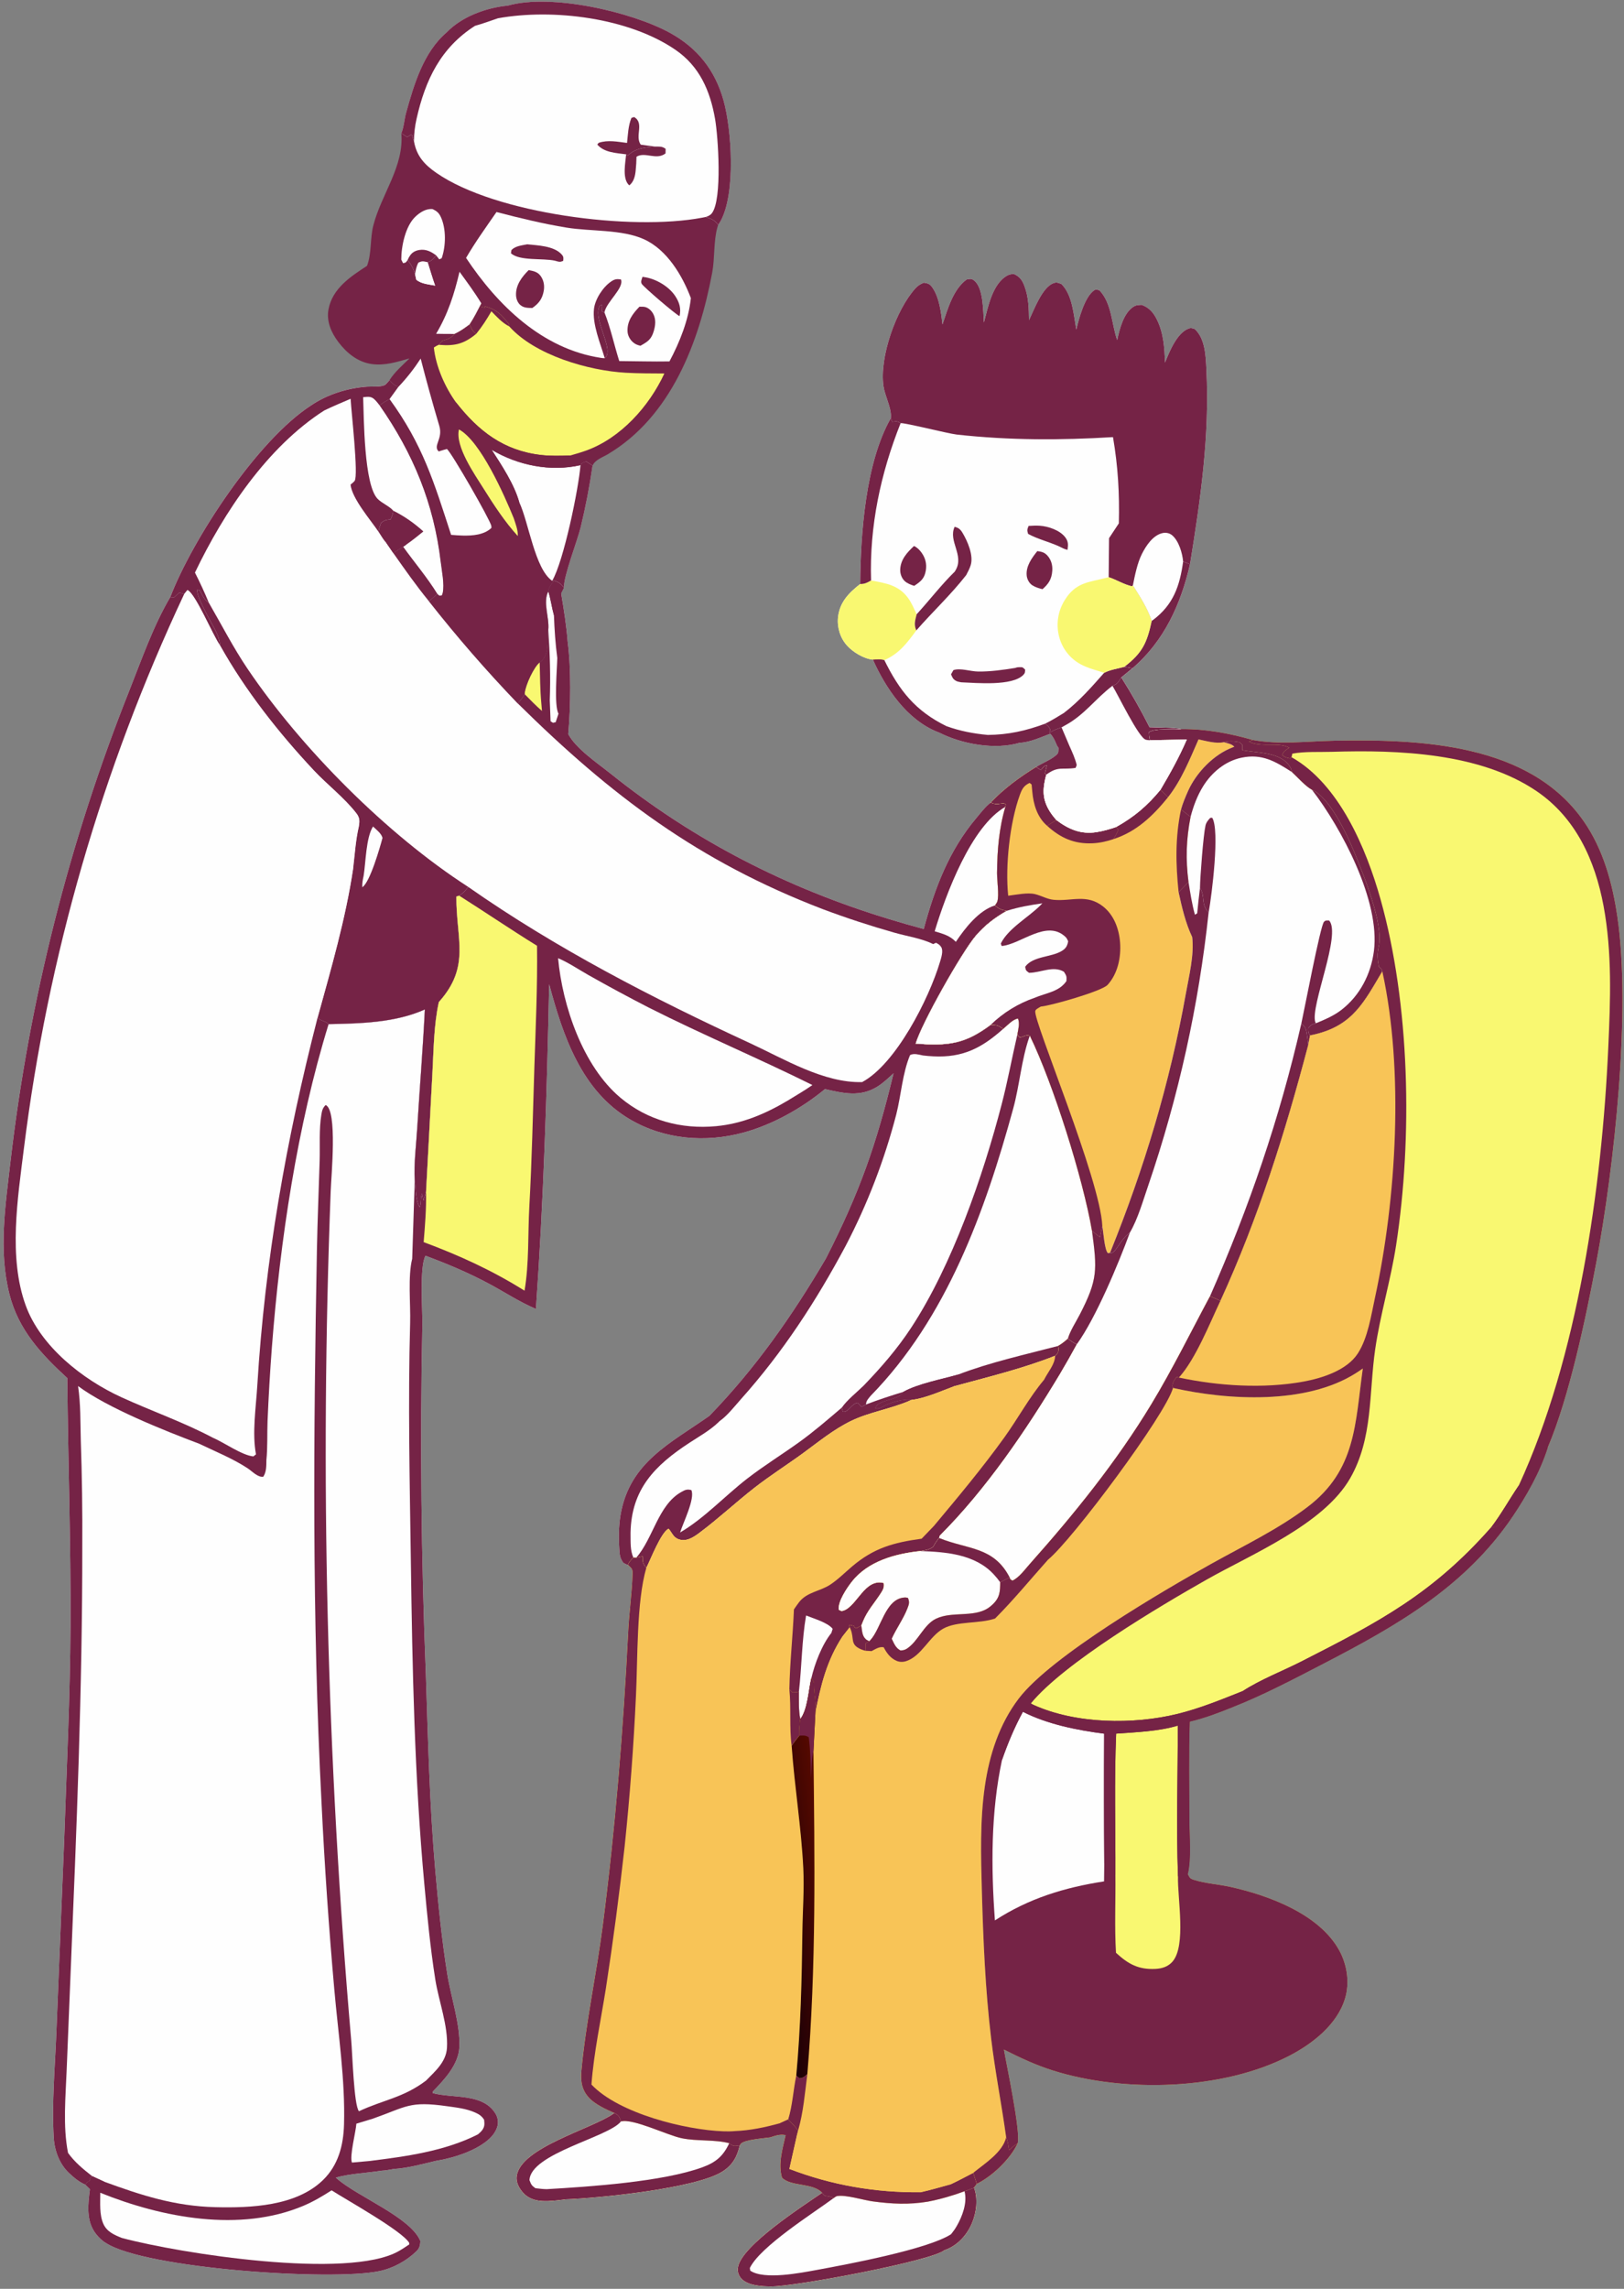 <svg width="242" height="341" viewBox="0 0 242 341" fill="none" xmlns="http://www.w3.org/2000/svg">
<rect x="0" y="0" width="242" height="341" fill="#808080" stroke="none"/>
<path d="M46.329 60.418C48.778 58.748 51.764 57.821 54.716 57.609C55.445 57.557 56.666 57.688 57.318 57.38C57.517 57.287 57.875 56.812 58.047 56.637C58.543 57.169 58.684 57.379 59.391 57.613L58.053 59.462C57.548 59.744 57.001 60.012 56.582 60.412C61.582 67.597 64.639 74.99 65.671 83.708C65.831 85.056 66.245 87.027 65.975 88.321C65.949 88.445 65.877 88.61 65.833 88.72L65.455 88.742L65.182 88.495L63.924 89.583C68.079 94.866 72.485 99.933 77.14 104.784C77.566 104.388 77.868 103.909 78.195 103.432C78.194 103.367 78.188 103.303 78.194 103.238C78.294 102.079 79.553 99.342 80.422 98.689C80.496 98.634 80.573 98.584 80.643 98.525C81.876 97.478 81.541 95.293 81.703 93.806C81.878 91.955 80.851 89.743 81.708 88.095C81.774 87.499 82.229 86.99 82.558 86.507C83.252 86.72 83.586 86.956 84.032 87.542L83.616 88.384C84.016 90.78 84.399 93.149 84.586 95.572C85.121 99.629 85.04 105.235 84.679 109.373C85.845 111.558 89.024 113.686 90.968 115.242C103.474 125.257 117.18 132.269 132.511 136.936C134.216 137.458 135.929 137.949 137.651 138.409C139.286 132.343 141.392 126.727 145.511 121.846C146.135 121.106 146.869 120.132 147.648 119.558C148.788 120.136 149.468 119.35 149.884 119.866L149.816 120.211C148.865 123.384 148.599 126.765 148.576 130.068C148.568 131.152 148.9 133.341 148.625 134.287C148.56 134.51 148.391 134.689 148.275 134.89C148.88 135.423 149.244 135.559 150.036 135.694C148.229 136.729 146.791 137.815 145.425 139.395C143.364 141.781 137.232 152.643 136.454 155.494C141.259 155.832 143.723 155.603 147.643 152.669C148.582 152.703 148.722 152.75 149.5 153.276C150.053 152.813 150.986 151.793 151.706 151.756C151.973 152.538 151.748 153.3 151.609 154.092L151.914 154.551C152.606 154.485 152.824 154.094 153.459 154.299C156.947 161.476 161.379 175.569 162.723 183.38C163.49 189.173 163.605 190.612 160.896 195.859C160.329 196.959 159.45 198.287 159.126 199.45C158.653 199.855 158.216 200.228 157.667 200.528C157.805 200.945 157.795 201.292 157.545 201.683C157.438 201.85 157.374 201.885 157.234 201.996C152.492 203.879 147.102 205.194 142.17 206.536C140.303 207.228 137.807 208.355 135.843 208.562L135.581 208.678C132.761 209.914 129.578 210.368 126.82 211.704C124.239 212.955 121.975 214.82 119.67 216.504C117.275 218.252 114.749 219.846 112.415 221.67C109.645 223.834 107.061 226.254 104.246 228.358C103.327 229.044 102.237 229.785 101.039 229.298C100.325 229.006 100.096 228.311 99.632 227.755C98.495 228.318 96.943 232.358 96.31 233.612C95.758 232.874 95.747 232.812 95.751 231.889L94.8 232.083L94.383 232.063C94.043 232.407 93.754 232.677 93.577 233.14C93.324 233.102 93.1 232.946 92.875 232.829C92.452 232.213 92.361 231.847 92.309 231.108C92.176 229.282 92.166 227.429 92.483 225.621C93.847 217.84 99.881 215.042 105.71 210.939C112.602 203.831 118.079 196 123.073 187.492C128.099 177.623 130.571 170.609 133.15 159.906C132.393 160.595 131.622 161.347 130.75 161.889C128.168 163.495 125.692 162.878 122.932 162.261C119.454 165.129 115.131 167.559 110.778 168.741C105.134 170.274 99.036 169.772 93.943 166.809C86.647 162.564 83.885 154.311 81.834 146.632C81.505 162.715 80.994 178.965 79.86 195.011C77.452 194.002 75.184 192.499 72.878 191.265C69.8 189.617 66.674 188.302 63.402 187.086C62.494 188.74 62.967 195.116 62.935 197.331C62.582 214.746 62.758 232.156 63.462 249.56C63.777 259.221 64.016 268.933 64.854 278.565C65.305 283.756 65.834 288.987 66.654 294.135C67.196 297.536 68.618 301.628 68.45 305.021C68.321 307.598 66.216 309.832 64.511 311.592L64.47 311.835C67.452 312.668 71.915 311.792 73.823 314.88C74.172 315.445 74.298 316.123 74.124 316.769C73.716 318.29 72.19 319.362 70.86 320.058C69.096 320.981 66.932 321.617 64.971 321.932C62.931 322.409 60.79 323.021 58.695 323.143C58.108 323.237 57.479 323.382 56.887 323.399C54.647 323.749 52.221 323.826 50.042 324.425C50.105 324.483 50.168 324.542 50.232 324.597C53.267 327.261 61.215 330.361 62.639 333.884C62.602 334.526 62.525 334.963 62.032 335.424C60.549 336.848 58.581 337.931 56.563 338.357C49.392 339.87 21.64 337.981 15.785 334.175C15.204 333.838 14.706 333.341 14.294 332.813C12.791 330.886 13.111 328.361 13.406 326.119L12.749 325.494C11.809 325.106 11.007 324.436 10.274 323.741C8.845 322.385 8.123 320.407 8.01 318.48C7.706 313.333 8.192 308.038 8.397 302.891L9.567 274.133C9.923 263.536 10.449 252.913 10.505 242.31C10.57 229.966 10.132 217.657 10.028 205.318C6.12 201.732 2.756 198.126 1.416 192.859C-0.253 186.294 0.816 179.567 1.574 172.957C2.272 166.958 3.167 160.989 4.257 155.05C5.348 149.11 6.632 143.213 8.111 137.358C9.589 131.502 11.258 125.701 13.118 119.955C14.978 114.209 17.025 108.529 19.258 102.917C21.08 98.313 22.854 93.213 25.369 88.963C28.709 80.279 38.341 65.586 46.329 60.418Z" fill="#FEFEFE"/>
<path d="M46.329 60.418C48.778 58.748 51.764 57.821 54.716 57.609C55.445 57.557 56.666 57.688 57.318 57.38C57.517 57.287 57.875 56.812 58.047 56.637C58.543 57.169 58.684 57.379 59.391 57.613L58.053 59.462C57.548 59.744 57.001 60.012 56.582 60.412C61.582 67.597 64.639 74.99 65.671 83.708C65.831 85.056 66.245 87.027 65.975 88.321C65.949 88.445 65.877 88.61 65.833 88.72L65.455 88.742L65.182 88.495L63.924 89.583C68.079 94.866 72.485 99.933 77.14 104.784C77.566 104.388 77.868 103.909 78.195 103.432C78.194 103.367 78.188 103.303 78.194 103.238C78.294 102.079 79.553 99.342 80.422 98.689C80.496 98.634 80.573 98.584 80.643 98.525C81.876 97.478 81.541 95.293 81.703 93.806C81.878 91.955 80.851 89.743 81.708 88.095C81.774 87.499 82.229 86.99 82.558 86.507C83.252 86.72 83.586 86.956 84.032 87.542L83.616 88.384C84.016 90.78 84.399 93.149 84.586 95.572C85.121 99.629 85.04 105.235 84.679 109.373C85.845 111.558 89.024 113.686 90.968 115.242C103.474 125.257 117.18 132.269 132.511 136.936C134.216 137.458 135.929 137.949 137.651 138.409C139.286 132.343 141.392 126.727 145.511 121.846C146.135 121.106 146.869 120.132 147.648 119.558C148.788 120.136 149.468 119.35 149.884 119.866L149.816 120.211C148.865 123.384 148.599 126.765 148.576 130.068C148.568 131.152 148.9 133.341 148.625 134.287C148.56 134.51 148.391 134.689 148.275 134.89C148.88 135.423 149.244 135.559 150.036 135.694C148.229 136.729 146.791 137.815 145.425 139.395C143.364 141.781 137.232 152.643 136.454 155.494C141.259 155.832 143.723 155.603 147.643 152.669C148.582 152.703 148.722 152.75 149.5 153.276C150.053 152.813 150.986 151.793 151.706 151.756C151.973 152.538 151.748 153.3 151.609 154.092L151.914 154.551C152.606 154.485 152.824 154.094 153.459 154.299C156.947 161.476 161.379 175.569 162.723 183.38C163.49 189.173 163.605 190.612 160.896 195.859C160.329 196.959 159.45 198.287 159.126 199.45C158.653 199.855 158.216 200.228 157.667 200.528C157.805 200.945 157.795 201.292 157.545 201.683C157.438 201.85 157.374 201.885 157.234 201.996C152.492 203.879 147.102 205.194 142.17 206.536C140.303 207.228 137.807 208.355 135.843 208.562L135.581 208.678C132.761 209.914 129.578 210.368 126.82 211.704C124.239 212.955 121.975 214.82 119.67 216.504C117.275 218.252 114.749 219.846 112.415 221.67C109.645 223.834 107.061 226.254 104.246 228.358C103.327 229.044 102.237 229.785 101.039 229.298C100.325 229.006 100.096 228.311 99.632 227.755C98.495 228.318 96.943 232.358 96.31 233.612C95.758 232.874 95.747 232.812 95.751 231.889L94.8 232.083L94.383 232.063C94.043 232.407 93.754 232.677 93.577 233.14C93.324 233.102 93.1 232.946 92.875 232.829C92.452 232.213 92.361 231.847 92.309 231.108C92.176 229.282 92.166 227.429 92.483 225.621C93.847 217.84 99.881 215.042 105.71 210.939C112.602 203.831 118.079 196 123.073 187.492C128.099 177.623 130.571 170.609 133.15 159.906C132.393 160.595 131.622 161.347 130.75 161.889C128.168 163.495 125.692 162.878 122.932 162.261C119.454 165.129 115.131 167.559 110.778 168.741C105.134 170.274 99.036 169.772 93.943 166.809C86.647 162.564 83.885 154.311 81.834 146.632C81.505 162.715 80.994 178.965 79.86 195.011C77.452 194.002 75.184 192.499 72.878 191.265C69.8 189.617 66.674 188.302 63.402 187.086C62.494 188.74 62.967 195.116 62.935 197.331C62.582 214.746 62.758 232.156 63.462 249.56C63.777 259.221 64.016 268.933 64.854 278.565C65.305 283.756 65.834 288.987 66.654 294.135C67.196 297.536 68.618 301.628 68.45 305.021C68.321 307.598 66.216 309.832 64.511 311.592L64.47 311.835C67.452 312.668 71.915 311.792 73.823 314.88C74.172 315.445 74.298 316.123 74.124 316.769C73.716 318.29 72.19 319.362 70.86 320.058C69.096 320.981 66.932 321.617 64.971 321.932C62.931 322.409 60.79 323.021 58.695 323.143C58.108 323.237 57.479 323.382 56.887 323.399C54.647 323.749 52.221 323.826 50.042 324.425C50.105 324.483 50.168 324.542 50.232 324.597C53.267 327.261 61.215 330.361 62.639 333.884C62.602 334.526 62.525 334.963 62.032 335.424C60.549 336.848 58.581 337.931 56.563 338.357C49.392 339.87 21.64 337.981 15.785 334.175C15.204 333.838 14.706 333.341 14.294 332.813C12.791 330.886 13.111 328.361 13.406 326.119L12.749 325.494C12.938 325.159 12.828 325.279 13.158 325.03C13.239 324.969 13.323 324.913 13.406 324.854L13.385 324.599L13.719 324.208L15.525 325.039C21.076 327.074 26.053 328.687 32.074 328.835C37.364 328.966 44.107 328.692 48.116 324.812C50.416 322.585 51.176 319.626 51.264 316.517C51.453 309.882 50.405 303.067 49.822 296.461C48.997 287.173 48.36 277.873 47.911 268.56C46.495 241.138 46.708 213.527 47.228 186.083C47.311 181.694 47.505 177.296 47.633 172.906C47.697 170.706 47.527 168.213 47.888 166.065C47.989 165.462 48.082 165.061 48.528 164.632C50.319 165.387 49.346 175.325 49.279 177.439C48.472 198.543 48.323 219.65 48.833 240.763C49.344 261.876 50.512 282.952 52.338 303.992C52.507 305.817 52.733 313.707 53.492 314.544C57.079 312.854 60.097 312.542 63.48 309.98C64.852 308.583 66.478 307.196 66.605 305.1C66.804 301.805 65.376 298.154 64.862 294.891C64.123 290.202 63.67 285.467 63.235 280.743C61.769 264.818 61.446 248.648 61.223 232.658C61.058 220.795 60.787 208.934 61.117 197.067C61.194 194.289 60.763 190.126 61.424 187.536L61.801 175.854C61.657 173.315 62.022 170.56 62.176 168.012C62.533 162.141 63.017 156.272 63.308 150.398C58.864 152.381 53.765 152.479 48.967 152.581C48.477 152.071 47.839 152.158 47.325 151.61C49.349 144.27 51.503 136.905 52.628 129.366C52.87 127.324 53.004 125.197 53.461 123.192C53.594 122.347 53.64 121.863 53.094 121.159C51.292 118.838 48.78 116.932 46.76 114.776C41.521 109.184 36.547 102.878 32.802 96.183C31.694 94.64 29.153 88.455 27.933 87.912L27.447 88.502C27.199 88.389 26.953 88.363 26.687 88.316L25.916 89.024L25.369 88.963C28.709 80.279 38.341 65.586 46.329 60.418Z" fill="#752346"/>
<path d="M46.329 60.418C48.778 58.748 51.764 57.821 54.716 57.609C55.445 57.557 56.666 57.688 57.318 57.38C57.517 57.287 57.875 56.812 58.047 56.637C58.543 57.169 58.684 57.379 59.391 57.613L58.053 59.462C57.548 59.744 57.001 60.012 56.582 60.412C61.582 67.597 64.639 74.99 65.671 83.708C65.831 85.056 66.245 87.027 65.975 88.321C65.949 88.445 65.877 88.61 65.833 88.72L65.455 88.742L65.182 88.495L63.924 89.583C68.079 94.866 72.485 99.933 77.14 104.784C91.127 118.593 104.054 128.326 122.591 135.445C126.104 136.762 129.666 137.931 133.277 138.954C135.056 139.469 137.423 139.821 139.05 140.657L139.483 140.461C139.834 140.654 140.037 140.757 140.256 141.107C140.604 141.66 140.249 142.719 140.071 143.316C138.433 148.799 133.507 158.522 128.476 161.214C122.785 161.383 116.825 157.758 111.807 155.438C97.24 148.708 82.939 141.345 69.77 132.135C69.352 132.708 69.025 133.056 68.423 133.438L68.005 133.576C67.959 139.931 70.166 143.983 65.39 149.293C64.63 152.758 64.624 156.48 64.428 160.017L63.486 177.573L63.118 178.878L62.883 177.819C62.769 178.204 62.732 178.545 62.713 178.943C62.694 179.326 62.679 179.475 62.542 179.847C61.934 178.989 61.956 176.949 61.801 175.854C61.657 173.315 62.022 170.56 62.176 168.012C62.533 162.141 63.017 156.272 63.308 150.398C58.864 152.381 53.765 152.479 48.967 152.581C48.477 152.071 47.839 152.158 47.325 151.61C49.349 144.27 51.503 136.905 52.628 129.366C52.87 127.324 53.004 125.197 53.461 123.192C53.594 122.347 53.64 121.863 53.094 121.159C51.292 118.838 48.78 116.932 46.76 114.776C41.521 109.184 36.547 102.878 32.802 96.183C31.694 94.64 29.153 88.455 27.933 87.912L27.447 88.502C27.199 88.389 26.953 88.363 26.687 88.316L25.916 89.024L25.369 88.963C28.709 80.279 38.341 65.586 46.329 60.418Z" fill="#FEFEFE"/>
<path d="M32.802 96.183C32.687 95.212 32.449 94.569 31.996 93.709C31.465 92.698 29.145 88.673 29.397 87.861L29.804 87.982C30.084 88.549 30.334 89.141 30.824 89.561C30.92 89.643 31.02 89.721 31.118 89.799C33.034 93.105 34.762 96.493 36.906 99.665C44.915 111.513 57.677 124.34 69.77 132.135C69.352 132.708 69.025 133.056 68.423 133.438L68.005 133.576C67.959 139.931 70.166 143.983 65.39 149.293C64.63 152.758 64.624 156.48 64.428 160.017L63.486 177.573L63.118 178.878L62.883 177.819C62.769 178.204 62.732 178.545 62.713 178.943C62.694 179.326 62.679 179.475 62.542 179.847C61.934 178.99 61.956 176.949 61.801 175.854C61.657 173.315 62.022 170.56 62.176 168.012C62.533 162.141 63.017 156.272 63.308 150.398C58.864 152.381 53.765 152.479 48.967 152.582C48.477 152.071 47.839 152.158 47.325 151.61C49.349 144.27 51.503 136.905 52.628 129.366C52.87 127.324 53.004 125.197 53.461 123.192C53.594 122.347 53.64 121.863 53.094 121.159C51.292 118.838 48.78 116.932 46.76 114.776C41.521 109.184 36.547 102.878 32.802 96.183Z" fill="#752346"/>
<path d="M53.461 123.192C54.131 123.011 54.533 122.94 55.211 123.122C55.446 123.185 55.335 123.176 55.585 123.137C54.536 124.782 54.508 128.489 54.184 130.487C53.348 130.224 53.218 130.031 52.628 129.366C52.87 127.324 53.004 125.197 53.461 123.192Z" fill="#752346"/>
<path d="M55.585 123.137C56.079 123.611 56.83 124.159 56.999 124.838C56.611 126.283 55.123 131.488 53.984 132.184C53.958 131.58 54.054 131.074 54.184 130.487C54.508 128.489 54.536 124.782 55.585 123.137Z" fill="#FEFEFE"/>
<path d="M54.115 59.177C54.694 59.129 55.21 59.006 55.702 59.416C56.031 59.689 56.313 60.081 56.582 60.412C61.582 67.597 64.639 74.991 65.671 83.708C65.831 85.056 66.245 87.028 65.975 88.321C65.949 88.445 65.877 88.611 65.833 88.72L65.455 88.742L65.182 88.495C63.687 86.068 61.754 83.783 60.08 81.461C59.572 81.759 59.083 82.048 58.618 82.411L57.539 80.837C57.114 80.414 56.748 79.717 56.4 79.215C56.479 78.754 56.626 78.337 56.781 77.898C57.363 77.467 57.515 77.463 58.208 77.383C58.4 76.93 58.556 76.579 58.599 76.083C58.036 75.411 56.93 74.993 56.273 74.323C54.233 72.246 54.226 62.289 54.115 59.177Z" fill="#FEFEFE"/>
<path d="M58.599 76.083C60.249 76.905 61.726 77.939 63.09 79.178C62.254 79.84 61.432 80.536 60.546 81.131L60.08 81.461C59.572 81.759 59.083 82.048 58.618 82.411L57.539 80.837C57.114 80.414 56.748 79.717 56.4 79.215C56.479 78.754 56.626 78.337 56.781 77.898C57.363 77.467 57.515 77.463 58.208 77.382C58.4 76.93 58.556 76.579 58.599 76.083Z" fill="#752346"/>
<path d="M59.965 79.786L60.546 81.131L60.08 81.462C59.572 81.759 59.083 82.048 58.618 82.411L57.539 80.837C58.334 80.355 59.076 80.057 59.965 79.786Z" fill="#752346"/>
<path d="M46.329 60.418C48.778 58.748 51.764 57.821 54.716 57.609C55.445 57.557 56.666 57.688 57.318 57.38C57.517 57.287 57.875 56.812 58.047 56.637C58.543 57.169 58.684 57.379 59.391 57.613L58.053 59.462C57.548 59.744 57.001 60.012 56.582 60.412C56.313 60.08 56.031 59.689 55.702 59.416C55.21 59.006 54.694 59.129 54.115 59.177C54.226 62.289 54.233 72.246 56.273 74.323C56.93 74.992 58.036 75.41 58.599 76.083C58.556 76.579 58.4 76.93 58.208 77.382C57.515 77.463 57.363 77.467 56.781 77.898C56.626 78.337 56.479 78.754 56.4 79.215C55.228 77.471 52.459 74.287 52.237 72.199C52.408 72.053 52.709 71.834 52.846 71.643C53.437 70.813 52.344 61.331 52.247 59.415C50.926 59.984 49.591 60.533 48.298 61.165C39.817 66.604 33.345 76.343 29.051 85.308C29.802 86.786 30.486 88.267 31.118 89.799C31.02 89.721 30.92 89.643 30.824 89.561C30.334 89.141 30.084 88.549 29.804 87.982L29.397 87.861C29.145 88.673 31.465 92.698 31.996 93.709C32.449 94.569 32.687 95.212 32.802 96.183C31.694 94.64 29.153 88.455 27.933 87.912L27.447 88.502C27.199 88.389 26.953 88.363 26.687 88.316L25.916 89.024L25.369 88.963C28.709 80.279 38.341 65.586 46.329 60.418Z" fill="#752346"/>
<path d="M58.618 82.411C59.083 82.048 59.572 81.759 60.08 81.461C61.754 83.783 63.687 86.068 65.182 88.495L63.924 89.583C62.043 87.284 60.326 84.84 58.618 82.411Z" fill="#752346"/>
<path d="M149.5 153.276C150.053 152.813 150.986 151.794 151.706 151.756C151.973 152.538 151.748 153.3 151.609 154.092L151.914 154.551C152.606 154.485 152.824 154.094 153.459 154.299C156.947 161.476 161.379 175.569 162.723 183.381C163.49 189.173 163.605 190.612 160.896 195.859C160.329 196.959 159.45 198.287 159.126 199.45C158.653 199.855 158.216 200.228 157.667 200.528C157.805 200.945 157.795 201.292 157.545 201.683C157.438 201.85 157.374 201.885 157.234 201.996C152.492 203.879 147.102 205.194 142.17 206.536C140.303 207.228 137.807 208.355 135.843 208.562L135.581 208.678C132.761 209.914 129.578 210.368 126.82 211.704C124.239 212.955 121.975 214.82 119.67 216.504C117.275 218.252 114.749 219.846 112.415 221.67C109.645 223.834 107.061 226.254 104.246 228.358C103.327 229.044 102.237 229.786 101.039 229.298C100.325 229.006 100.096 228.311 99.632 227.755C98.495 228.318 96.943 232.358 96.31 233.612C95.758 232.874 95.747 232.812 95.751 231.889L94.8 232.083L94.383 232.063C93.887 230.961 93.981 229.708 93.959 228.522C93.959 228.456 93.959 228.389 93.96 228.323C94.101 221.844 97.588 218.326 102.718 214.965C104.18 214.006 105.832 213.088 107.086 211.87C107.138 211.82 107.189 211.768 107.24 211.716C108.39 210.92 109.509 209.461 110.45 208.41C116.655 201.472 121.641 193.801 126.014 185.615C127.639 182.503 129.082 179.31 130.343 176.035C131.604 172.76 132.676 169.425 133.558 166.029C134.281 163.17 134.475 159.901 135.613 157.189C136.206 156.884 136.924 157.13 137.549 157.251C138.056 157.313 138.565 157.355 139.075 157.379C143.459 157.601 146.294 156.148 149.5 153.276Z" fill="#FEFEFE"/>
<path d="M153.459 154.299C156.947 161.476 161.379 175.569 162.723 183.381C163.49 189.173 163.605 190.613 160.896 195.859C160.329 196.959 159.45 198.287 159.126 199.45C158.653 199.855 158.216 200.229 157.667 200.528C157.805 200.945 157.795 201.292 157.545 201.683C157.438 201.85 157.374 201.885 157.234 201.996C152.492 203.879 147.102 205.194 142.17 206.536C140.303 207.228 137.807 208.355 135.843 208.562C134.726 208.319 132.518 208.987 131.536 209.56C131.122 209.803 130.954 209.88 130.45 209.813C130.681 208.593 133.679 208.62 134.41 207.643C134.475 207.556 134.532 207.464 134.592 207.376C132.716 207.944 130.879 208.541 129.049 209.249C129.062 208.674 129.426 208.342 129.772 207.922C141.076 196.356 146.796 180.461 150.988 165.143C151.939 161.666 152.2 157.903 153.38 154.517C153.405 154.444 153.432 154.372 153.459 154.299Z" fill="#FEFEFE"/>
<path d="M142.782 204.787C147.506 202.971 152.759 201.814 157.667 200.528C157.805 200.945 157.795 201.292 157.545 201.683C157.438 201.85 157.374 201.885 157.234 201.996C152.492 203.879 147.102 205.194 142.17 206.536C140.303 207.228 137.807 208.355 135.843 208.562C134.726 208.319 132.518 208.986 131.536 209.56C131.122 209.802 130.954 209.88 130.45 209.812C130.681 208.592 133.679 208.619 134.41 207.643C134.475 207.556 134.532 207.464 134.592 207.375C136.86 206.12 140.282 205.513 142.782 204.787Z" fill="#752346"/>
<path d="M142.782 204.787C144.413 205.535 147.406 203.249 149.269 203.401C148.797 203.963 147.847 204.051 147.2 204.483C146.065 205.241 142.729 205.19 141.924 206.38L142.17 206.536C140.303 207.228 137.807 208.355 135.843 208.561C134.726 208.319 132.518 208.986 131.536 209.56C131.122 209.802 130.954 209.88 130.45 209.812C130.681 208.592 133.679 208.619 134.41 207.643C134.475 207.556 134.532 207.464 134.592 207.375C136.86 206.12 140.282 205.513 142.782 204.787Z" fill="#752346"/>
<path d="M128.696 206.435C131.295 203.739 133.695 200.979 135.755 197.844C141.878 188.528 146.493 175.204 149.28 164.46C150.168 161.036 150.81 157.538 151.609 154.092L151.914 154.551C152.606 154.485 152.824 154.094 153.459 154.299C153.432 154.372 153.405 154.444 153.38 154.517C152.2 157.903 151.939 161.666 150.988 165.143C146.796 180.461 141.076 196.356 129.772 207.922C129.426 208.342 129.062 208.674 129.049 209.249L128.378 209.597L128.233 209.43C127.998 209.166 128.086 209.263 127.789 208.983C126.821 209.182 126.434 210.454 125.599 210.338L125.434 209.721C126.245 208.552 127.667 207.448 128.696 206.435Z" fill="#752346"/>
<path d="M129.049 209.249C130.879 208.541 132.716 207.944 134.592 207.375C134.532 207.464 134.475 207.556 134.41 207.643C133.679 208.619 130.681 208.592 130.45 209.812C130.954 209.88 131.122 209.802 131.536 209.56C132.518 208.986 134.726 208.319 135.843 208.562L135.581 208.678C132.761 209.914 129.578 210.368 126.82 211.704C124.239 212.955 121.975 214.82 119.67 216.504C117.275 218.252 114.749 219.846 112.415 221.67C109.645 223.834 107.061 226.254 104.246 228.358C103.327 229.044 102.237 229.785 101.039 229.298C100.325 229.006 100.096 228.311 99.632 227.755C98.495 228.318 96.943 232.358 96.31 233.612C95.758 232.874 95.747 232.812 95.751 231.889L94.8 232.083C97.325 229.221 98.067 224.235 101.506 222.295C102.083 221.969 102.397 221.825 103.023 222.006C103.609 223.273 101.763 226.925 101.348 228.317C104.971 226.187 108.03 222.857 111.36 220.28C113.862 218.345 116.574 216.673 119.14 214.824C121.331 213.245 123.378 211.468 125.434 209.721L125.599 210.338C126.434 210.454 126.821 209.182 127.789 208.982C128.086 209.263 127.998 209.166 128.233 209.43L128.378 209.597L129.049 209.249Z" fill="#752346"/>
<path d="M65.39 149.293C70.166 143.983 67.959 139.931 68.005 133.576L68.423 133.438C72.311 135.898 76.109 138.485 80.024 140.905C80.107 147.01 79.817 153.084 79.623 159.183C79.405 166.04 79.261 172.888 78.879 179.738C78.65 183.847 78.859 188.25 78.162 192.292C73.362 189.282 68.435 187.032 63.131 185.058C63.338 182.556 63.538 180.087 63.486 177.573L64.428 160.017C64.624 156.48 64.63 152.758 65.39 149.293Z" fill="#F9F871"/>
<path d="M139.282 138.749C140.951 133.218 144.733 123.069 149.816 120.211C148.865 123.384 148.599 126.765 148.576 130.068C148.568 131.152 148.9 133.341 148.625 134.287C148.56 134.51 148.391 134.689 148.275 134.89C145.864 135.618 143.784 138.301 142.435 140.32C141.523 139.366 140.508 139.127 139.282 138.749Z" fill="#FEFEFE"/>
<path d="M80.422 98.689C80.496 98.634 80.573 98.584 80.643 98.525C81.876 97.478 81.541 95.293 81.703 93.806C81.942 97.325 82.054 100.819 81.924 104.345L82.044 107.454C81.535 106.983 81.161 106.49 80.762 105.924C79.859 105.138 79.031 104.288 78.195 103.432C78.194 103.368 78.188 103.303 78.194 103.238C78.294 102.079 79.553 99.342 80.422 98.689Z" fill="#752346"/>
<path d="M78.195 103.432C78.194 103.368 78.188 103.303 78.194 103.238C78.294 102.079 79.553 99.342 80.422 98.689C80.476 100.709 80.477 102.749 80.665 104.762L80.762 105.924C79.859 105.138 79.031 104.288 78.195 103.432Z" fill="#F9F871"/>
<path d="M81.703 93.806C81.878 91.955 80.851 89.743 81.708 88.095C82.074 89.279 82.216 90.477 82.544 91.653C82.622 93.763 82.763 95.934 83.045 98.026C83.014 99.632 82.535 105.15 83.226 106.323L82.806 107.594L82.405 107.688L82.044 107.454L81.924 104.345C82.054 100.819 81.942 97.325 81.703 93.806Z" fill="#FEFEFE"/>
<path d="M82.558 86.507C83.252 86.72 83.586 86.956 84.032 87.542L83.616 88.384C83.266 89.454 83.027 90.439 82.882 91.555L82.544 91.653C82.216 90.477 82.074 89.279 81.708 88.095C81.774 87.499 82.229 86.991 82.558 86.507Z" fill="#752346"/>
<path d="M13.719 324.208L15.525 325.039C15.119 325.782 14.791 326.338 14.15 326.898L13.634 326.872L13.406 326.119L12.749 325.494C12.938 325.159 12.828 325.279 13.158 325.03C13.239 324.97 13.323 324.913 13.406 324.854L13.385 324.6L13.719 324.208Z" fill="#752346"/>
<path d="M83.163 142.756C84.708 143.407 86.23 144.448 87.703 145.277C90.658 146.949 93.646 148.561 96.667 150.112C104.702 154.172 113.004 157.655 121.06 161.655C119.878 162.488 118.597 163.218 117.367 163.981C114.022 165.961 110.63 167.41 106.72 167.782C101.526 168.274 96.472 166.919 92.45 163.541C86.851 158.84 83.812 149.85 83.163 142.756Z" fill="#FEFEFE"/>
<path d="M49.412 326.327C51.753 327.823 59.862 332.335 60.97 334.139L60.997 334.372C60.476 334.728 59.951 335.08 59.402 335.391C51.886 339.651 26.819 335.747 18.157 333.421C17.044 332.976 15.935 332.505 15.408 331.336C14.787 329.96 14.947 328.178 14.943 326.689C24.152 330.405 35.76 332.638 45.241 328.619C46.718 327.993 48.065 327.191 49.412 326.327Z" fill="#FEFEFE"/>
<path d="M55.55 315.653C60.633 313.862 60.966 312.995 66.619 313.794C68.043 313.995 69.493 314.146 70.818 314.741C71.424 315.012 71.773 315.254 72.139 315.804C72.202 316.432 72.248 316.808 71.863 317.348C71.692 317.587 71.436 317.798 71.215 317.992C66.231 320.512 60.469 321.285 54.984 321.964L52.444 322.19C52.065 321.204 53.02 317.665 53.105 316.395L55.55 315.653Z" fill="#FEFEFE"/>
<path d="M27.447 88.502L27.933 87.912C29.153 88.455 31.694 94.64 32.802 96.182C36.547 102.878 41.521 109.184 46.76 114.776C48.78 116.932 51.292 118.838 53.094 121.159C53.64 121.863 53.594 122.347 53.461 123.192C53.004 125.197 52.87 127.324 52.628 129.365C51.503 136.905 49.349 144.27 47.325 151.61C42.658 169.736 39.467 187.779 38.338 206.476C38.143 209.696 37.547 213.528 38.146 216.677L37.758 216.981C36.077 216.837 33.351 214.884 31.686 214.184C27.321 211.877 22.547 210.209 18.055 208.151C12.309 205.515 6.047 200.599 3.827 194.482C1.229 187.324 2.638 178.544 3.554 171.167C3.997 167.595 4.511 164.032 5.095 160.479C5.68 156.926 6.334 153.387 7.057 149.86C7.781 146.333 8.575 142.822 9.437 139.327C10.3 135.831 11.231 132.353 12.231 128.894C13.23 125.435 14.298 121.997 15.434 118.579C16.569 115.162 17.772 111.768 19.041 108.399C20.311 105.029 21.646 101.685 23.048 98.368C24.449 95.05 25.916 91.761 27.447 88.502Z" fill="#FEFEFE"/>
<path d="M25.369 88.963L25.916 89.024L26.687 88.316C26.953 88.363 27.199 88.389 27.447 88.502C25.916 91.761 24.449 95.05 23.048 98.368C21.646 101.685 20.311 105.029 19.041 108.399C17.772 111.769 16.569 115.162 15.434 118.58C14.298 121.997 13.231 125.435 12.231 128.894C11.231 132.353 10.3 135.831 9.437 139.327C8.575 142.822 7.782 146.333 7.058 149.86C6.334 153.387 5.68 156.926 5.095 160.479C4.511 164.032 3.998 167.595 3.554 171.167C2.638 178.544 1.229 187.324 3.827 194.482C6.047 200.599 12.309 205.515 18.055 208.151C22.547 210.209 27.321 211.877 31.686 214.184C33.351 214.884 36.077 216.837 37.758 216.982L38.146 216.677C37.547 213.528 38.143 209.696 38.338 206.476C39.467 187.78 42.658 169.736 47.325 151.61C47.839 152.158 48.477 152.071 48.967 152.581C44.281 167.774 41.736 184.872 40.516 200.703C40.238 204.382 40.022 208.064 39.868 211.75C39.796 213.647 39.889 215.66 39.696 217.54C39.689 218.375 39.709 219.3 39.229 220.011C38.399 220.123 37.611 219.221 36.902 218.753C34.702 217.304 32.067 216.243 29.688 215.096C24.475 213.13 16.054 209.786 11.631 206.502C12.037 209.188 11.963 211.881 12.04 214.588C12.22 219.874 12.293 225.161 12.261 230.449C12.278 251.542 11.409 272.564 10.533 293.633L9.937 308.328C9.781 312.367 9.353 316.76 10.136 320.743C11.132 322.142 12.379 323.15 13.719 324.208L13.385 324.599L13.406 324.854C13.323 324.913 13.24 324.97 13.159 325.03C12.828 325.279 12.938 325.159 12.749 325.494C11.809 325.106 11.007 324.436 10.274 323.741C8.845 322.385 8.123 320.407 8.01 318.48C7.706 313.333 8.192 308.038 8.397 302.891L9.567 274.133C9.923 263.536 10.449 252.913 10.505 242.31C10.57 229.966 10.132 217.657 10.028 205.318C6.12 201.732 2.756 198.126 1.416 192.859C-0.253 186.294 0.816 179.567 1.574 172.957C2.272 166.958 3.167 160.989 4.257 155.05C5.348 149.111 6.632 143.213 8.111 137.358C9.589 131.502 11.258 125.701 13.118 119.955C14.978 114.209 17.025 108.529 19.258 102.917C21.08 98.313 22.854 93.213 25.369 88.963Z" fill="#752346"/>
<path d="M176.045 108.622C179.658 108.591 183.235 109.26 186.697 110.248C190.709 110.972 194.764 110.431 198.813 110.355C211.67 110.114 227.888 110.719 235.982 122.328C238.91 126.528 240.269 131.543 241.008 136.546C243.09 150.619 240.53 173.946 237.873 188.083C236.339 196.241 233.847 208.143 230.641 215.652C229.47 219.331 227.488 222.817 225.342 226.011C218.266 236.411 208.17 242.174 197.23 247.839C192.8 250.134 188.346 252.49 183.701 254.325C181.605 255.178 179.498 255.98 177.288 256.498C177.13 261.41 177.223 266.335 177.236 271.25C177.243 273.756 177.553 276.778 177.009 279.212C177.309 279.772 177.302 279.875 177.935 280.075C179.656 280.618 181.617 280.73 183.393 281.127C189.094 282.402 196.594 285.163 199.572 290.585C200.748 292.726 201.147 295.431 200.423 297.784C199.237 301.641 195.621 304.46 192.178 306.255C182.24 311.437 167.529 311.824 156.905 308.478C154.353 307.674 151.979 306.564 149.601 305.36C150.02 307.804 152.107 317.54 151.654 319.311C150.56 321.653 147.875 324.228 145.555 325.362L145.136 325.918C145.757 327.554 145.504 329.661 144.819 331.258C144.081 332.975 142.742 334.477 140.969 335.159C140.884 335.192 140.797 335.221 140.712 335.252C138.891 336.827 118.426 340.687 114.838 340.646C113.495 340.631 111.412 340.517 110.467 339.465C110.053 339.003 109.866 338.433 109.962 337.813C110.465 334.566 119.649 328.657 122.516 326.69C121.1 325.159 117.817 325.8 116.529 324.43C115.929 322.364 116.614 320.136 117.073 318.102C116.236 317.917 115.559 318.189 114.769 318.433C113.891 318.574 110.928 318.761 110.398 319.387C110.337 319.461 110.288 319.544 110.232 319.623C109.839 321.354 109.154 322.578 107.635 323.54C103.712 326.025 89.372 327.485 84.284 327.666C83.179 327.819 81.92 327.978 80.807 327.915C79.721 327.855 78.672 327.513 77.942 326.675C77.338 325.984 76.869 325.139 77.001 324.191C77.594 319.927 88.192 317.192 91.414 314.902C91.459 314.87 91.502 314.837 91.546 314.804C90.328 314.287 88.683 313.517 87.776 312.545C87.659 312.419 87.485 312.202 87.386 312.065C86.623 310.998 86.524 309.781 86.641 308.514C87.304 301.292 88.907 294.01 89.835 286.792C91.712 272.187 92.884 257.698 93.619 242.995C93.761 240.157 94.181 237.285 94.26 234.46C94.282 233.676 94.094 233.661 93.577 233.14C93.754 232.677 94.043 232.407 94.383 232.063L94.8 232.083L95.751 231.889C95.747 232.812 95.758 232.874 96.31 233.612C96.943 232.358 98.495 228.318 99.632 227.755C100.096 228.311 100.325 229.006 101.039 229.298C102.237 229.785 103.327 229.044 104.246 228.358C107.061 226.254 109.645 223.834 112.415 221.67C114.749 219.846 117.275 218.252 119.67 216.504C121.975 214.82 124.239 212.955 126.82 211.704C129.578 210.368 132.761 209.914 135.581 208.678L135.843 208.562C137.807 208.355 140.303 207.228 142.17 206.536C147.102 205.194 152.492 203.879 157.234 201.996C157.374 201.885 157.438 201.85 157.545 201.683C157.795 201.292 157.805 200.945 157.667 200.528C158.216 200.228 158.653 199.855 159.126 199.45C159.45 198.287 160.329 196.959 160.896 195.859C163.605 190.612 163.49 189.173 162.723 183.38C161.379 175.569 156.947 161.476 153.459 154.299C152.824 154.094 152.606 154.485 151.914 154.551L151.609 154.092C151.748 153.3 151.973 152.538 151.706 151.756C150.986 151.793 150.053 152.813 149.5 153.276C148.722 152.75 148.582 152.703 147.643 152.669C143.723 155.603 141.259 155.832 136.454 155.494C137.232 152.643 143.364 141.781 145.425 139.395C146.791 137.815 148.229 136.729 150.036 135.694C149.244 135.559 148.88 135.423 148.275 134.89C148.391 134.689 148.56 134.51 148.625 134.287C148.9 133.341 148.568 131.152 148.576 130.068C148.599 126.765 148.865 123.384 149.816 120.211L149.884 119.866C149.468 119.35 148.788 120.136 147.648 119.558C149.62 117.488 151.971 115.756 154.405 114.27L155.113 114.73C155.457 114.284 155.474 114.14 156.014 114.011L155.708 115.209L155.912 115.411C155.415 117.29 155.249 118.783 156.246 120.569C156.575 121.158 156.974 121.67 157.418 122.175C159.225 123.541 161.059 124.338 163.387 123.975C164.373 123.821 165.379 123.538 166.32 123.211C169.009 121.706 170.957 120.054 172.919 117.674C174.365 115.224 175.719 112.798 176.844 110.183L171.364 110.284C171.241 109.895 171.24 109.482 171.208 109.077C172.243 108.431 174.699 108.76 176.045 108.622Z" fill="#F9F871"/>
<path d="M157.667 200.528C158.216 200.228 158.653 199.855 159.126 199.45C159.556 199.742 159.98 200.09 160.469 200.266C159.657 201.759 158.818 203.236 157.953 204.698C152.919 213.077 146.988 221.839 140.048 228.777L139.933 229.129L139.709 229.424C139.459 229.757 139.257 230.096 139.054 230.458C138.43 230.908 137.902 230.976 137.15 231.085C133.444 231.475 129.351 232.57 126.934 235.658C126.17 236.633 124.858 238.572 124.985 239.823C125.319 239.983 125.337 240.087 125.713 239.952C127.727 239.235 128.873 235.131 131.681 235.843C131.824 236.493 131.54 236.939 131.178 237.49C130.279 238.865 129.249 239.985 128.616 241.531C128.526 241.751 128.434 241.965 128.35 242.187L127.612 242.588L127.299 242.425L127.29 242.254L126.613 242.077L126.514 242.327L126.625 242.438L125.541 243.81C123.213 247.369 122.315 251.039 121.508 255.152C121.655 253.795 121.263 252.439 121.288 251.062C121.297 250.544 121.163 250.462 120.902 250.029C120.481 251.81 120.365 254.713 119.257 256.132C119.138 256.961 119.101 257.748 119.109 258.584C118.704 259.082 118.317 259.571 117.968 260.11C118.397 266.189 119.405 272.28 119.703 278.344C119.857 281.486 119.607 284.683 119.568 287.83C119.478 295.03 119.315 302.048 118.656 309.235C118.201 311.408 118.106 313.645 117.449 315.775C117.999 316.303 118.478 316.805 118.925 317.424L118.812 317.873L117.629 323.138C123.943 325.564 130.445 326.678 137.188 326.613C138.697 326.27 140.185 325.836 141.676 325.424C142.811 324.896 143.92 324.291 145.033 323.718L145.555 325.362L145.136 325.918C145.757 327.554 145.504 329.661 144.819 331.258C144.081 332.975 142.742 334.477 140.969 335.159C140.884 335.192 140.797 335.221 140.712 335.252C138.891 336.827 118.426 340.687 114.838 340.646C113.495 340.631 111.412 340.517 110.467 339.465C110.053 339.004 109.866 338.433 109.962 337.814C110.465 334.566 119.649 328.657 122.516 326.69C121.1 325.159 117.817 325.801 116.529 324.43C115.929 322.364 116.614 320.136 117.073 318.102C116.236 317.917 115.559 318.19 114.769 318.433C113.891 318.575 110.928 318.761 110.398 319.388C110.337 319.461 110.288 319.544 110.232 319.623C109.839 321.354 109.154 322.578 107.635 323.54C103.712 326.025 89.372 327.485 84.284 327.666C83.179 327.82 81.92 327.978 80.807 327.915C79.721 327.855 78.672 327.513 77.942 326.675C77.338 325.984 76.869 325.139 77.001 324.192C77.594 319.927 88.192 317.192 91.414 314.902C91.459 314.87 91.502 314.837 91.546 314.804C90.328 314.287 88.683 313.517 87.776 312.545C87.659 312.419 87.485 312.203 87.386 312.065C86.623 310.999 86.524 309.782 86.641 308.514C87.304 301.292 88.907 294.01 89.835 286.792C91.712 272.188 92.884 257.698 93.619 242.996C93.761 240.157 94.181 237.285 94.26 234.46C94.282 233.676 94.094 233.661 93.577 233.14C93.754 232.677 94.043 232.407 94.383 232.063L94.8 232.083L95.751 231.889C95.747 232.812 95.758 232.874 96.31 233.612C96.943 232.358 98.495 228.318 99.632 227.755C100.096 228.311 100.325 229.007 101.039 229.298C102.237 229.786 103.327 229.044 104.246 228.358C107.061 226.254 109.645 223.834 112.415 221.67C114.749 219.846 117.275 218.252 119.67 216.504C121.975 214.82 124.239 212.955 126.82 211.704C129.578 210.368 132.761 209.914 135.581 208.678L135.843 208.562C137.807 208.355 140.303 207.228 142.17 206.536C147.102 205.194 152.492 203.879 157.234 201.996C157.374 201.885 157.438 201.85 157.545 201.683C157.795 201.292 157.805 200.945 157.667 200.528Z" fill="#F8C457"/>
<path d="M144.97 326.019L145.136 325.918C145.757 327.554 145.504 329.661 144.819 331.258C144.081 332.975 142.742 334.477 140.969 335.159C140.884 335.192 140.797 335.221 140.712 335.252C138.891 336.827 118.426 340.687 114.838 340.646C113.495 340.631 111.412 340.517 110.467 339.465C110.053 339.003 109.866 338.433 109.962 337.813C110.465 334.566 119.649 328.657 122.516 326.69C122.837 327.064 122.766 327.141 123.282 327.193C123.647 327.23 123.895 327.313 124.223 327.485C124.391 327.386 124.535 327.223 124.728 327.186C125.991 326.946 128.654 327.783 130.022 327.97C132.851 328.357 135.47 328.484 138.293 328.008C140.147 327.641 141.959 327.126 143.728 326.464L144.97 326.019Z" fill="#FEFEFE"/>
<path d="M144.97 326.019L145.136 325.918C145.757 327.554 145.504 329.661 144.819 331.258C144.081 332.975 142.742 334.477 140.969 335.159C140.884 335.192 140.797 335.221 140.712 335.252C138.891 336.827 118.426 340.687 114.838 340.646C113.495 340.631 111.412 340.517 110.467 339.465C110.053 339.003 109.866 338.433 109.962 337.813C110.465 334.566 119.649 328.657 122.516 326.69C122.837 327.064 122.766 327.141 123.282 327.193C123.647 327.23 123.895 327.313 124.223 327.485C121.185 329.736 113.296 334.68 111.739 337.894L111.795 338.292C113.862 339.709 119.317 338.626 121.744 338.182C126.229 337.359 138.299 335.105 141.723 332.862C142.037 332.476 142.316 332.086 142.564 331.655C143.405 330.194 144.172 328.158 143.728 326.464L144.97 326.019Z" fill="#752346"/>
<path d="M91.546 314.804C92.308 315.218 92.249 315.289 92.53 316.064C94.321 315.576 99.438 318.124 101.592 318.566C103.878 319.034 106.458 318.73 108.669 319.306C109.368 319.84 109.4 319.73 110.232 319.623C109.839 321.354 109.154 322.578 107.635 323.54C103.712 326.025 89.372 327.485 84.284 327.666C83.179 327.819 81.92 327.978 80.807 327.915C79.721 327.855 78.672 327.513 77.942 326.675C77.338 325.984 76.869 325.139 77.001 324.191C77.594 319.927 88.192 317.192 91.414 314.902C91.459 314.87 91.502 314.837 91.546 314.804Z" fill="#FEFEFE"/>
<path d="M91.546 314.804C92.308 315.218 92.249 315.289 92.53 316.064C90.731 318.402 79.058 320.83 78.9 324.81C79.161 325.468 79.18 325.579 79.782 326.01C80.343 326.071 80.903 326.146 81.468 326.153C87.92 325.781 98.741 325.054 104.672 322.891C106.682 322.158 107.766 321.229 108.669 319.306C109.368 319.84 109.4 319.73 110.232 319.623C109.839 321.354 109.154 322.578 107.635 323.54C103.712 326.025 89.372 327.485 84.284 327.666C83.179 327.819 81.92 327.978 80.807 327.915C79.721 327.855 78.672 327.513 77.942 326.675C77.338 325.984 76.869 325.139 77.001 324.191C77.594 319.927 88.192 317.192 91.414 314.902C91.459 314.87 91.502 314.837 91.546 314.804Z" fill="#752346"/>
<path d="M94.8 232.083L95.751 231.889C95.747 232.812 95.758 232.874 96.31 233.612C94.834 238.562 95.037 247.29 94.767 252.662C94.421 260.143 93.86 267.608 93.084 275.056C92.301 282.138 91.368 289.2 90.285 296.242C89.536 300.976 88.495 305.786 88.134 310.564C92.195 314.874 102.146 317.335 107.8 317.533C108.354 317.553 108.899 317.551 109.452 317.503C111.82 317.407 113.975 316.95 116.256 316.32L117.449 315.774C117.999 316.303 118.478 316.805 118.925 317.424L118.812 317.873L117.629 323.138C123.943 325.564 130.445 326.678 137.188 326.612C138.697 326.27 140.185 325.836 141.676 325.424C142.811 324.896 143.92 324.291 145.033 323.718L145.555 325.361L145.136 325.918L144.97 326.019L143.728 326.464C141.959 327.126 140.147 327.641 138.293 328.008C135.47 328.484 132.851 328.357 130.022 327.97C128.654 327.782 125.991 326.946 124.728 327.186C124.535 327.223 124.391 327.385 124.223 327.485C123.895 327.313 123.647 327.23 123.282 327.193C122.766 327.141 122.837 327.064 122.516 326.69C121.1 325.159 117.817 325.8 116.529 324.43C115.929 322.364 116.614 320.136 117.073 318.102C116.236 317.917 115.559 318.189 114.769 318.433C113.891 318.574 110.928 318.761 110.398 319.387C110.337 319.461 110.288 319.544 110.232 319.623C109.4 319.73 109.368 319.84 108.669 319.306C106.458 318.73 103.878 319.034 101.592 318.565C99.438 318.124 94.321 315.576 92.53 316.064C92.249 315.289 92.308 315.218 91.546 314.804C90.328 314.287 88.683 313.517 87.776 312.545C87.659 312.419 87.485 312.202 87.386 312.065C86.623 310.998 86.524 309.781 86.641 308.514C87.304 301.292 88.907 294.01 89.835 286.792C91.712 272.187 92.884 257.698 93.619 242.995C93.761 240.156 94.181 237.285 94.26 234.46C94.282 233.676 94.094 233.661 93.577 233.14C93.754 232.677 94.043 232.407 94.383 232.063L94.8 232.083Z" fill="#752346"/>
<path d="M117.449 315.775C117.999 316.303 118.478 316.805 118.925 317.425L118.812 317.873C118.688 318.066 118.649 318.142 118.481 318.329C118.12 318.731 117.873 318.959 117.343 318.977L117.333 318.24C117.483 317.884 117.494 317.659 117.476 317.275C117.071 317.075 116.769 316.929 116.472 316.581C116.398 316.495 116.328 316.407 116.256 316.32L117.449 315.775Z" fill="#752346"/>
<path d="M157.667 200.528C158.216 200.228 158.653 199.855 159.126 199.45C159.556 199.742 159.98 200.09 160.469 200.266C159.657 201.759 158.818 203.236 157.953 204.698C152.919 213.077 146.988 221.839 140.048 228.777L139.933 229.129L139.709 229.424C139.459 229.757 139.257 230.096 139.054 230.458C138.43 230.908 137.902 230.976 137.15 231.085C133.444 231.475 129.351 232.57 126.934 235.658C126.17 236.633 124.858 238.572 124.985 239.823C125.319 239.983 125.337 240.087 125.713 239.952C127.727 239.235 128.873 235.131 131.681 235.843C131.824 236.493 131.54 236.939 131.178 237.49C130.279 238.865 129.249 239.985 128.616 241.531C128.526 241.751 128.434 241.965 128.35 242.187L127.612 242.588L127.299 242.425L127.29 242.254L126.613 242.077L126.514 242.327L126.625 242.438L125.541 243.81C123.213 247.369 122.315 251.039 121.508 255.152C121.655 253.795 121.263 252.439 121.288 251.062C121.297 250.544 121.163 250.462 120.902 250.029C120.481 251.81 120.365 254.713 119.257 256.132C118.981 254.815 119.061 253.386 119.049 252.042C118.714 252.146 118.423 252.136 118.075 252.145L117.627 251.7C117.698 247.721 118.144 243.758 118.307 239.782C118.548 239.425 118.791 239.073 119.051 238.731C120.238 237.176 122.163 237.111 123.715 236.091C124.87 235.333 125.913 234.279 126.968 233.384C130.222 230.623 133.142 229.817 137.339 229.242L139.167 227.342C142.784 223.016 146.393 218.703 149.686 214.123C151.678 211.352 153.401 208.152 155.584 205.562C156.153 204.405 157.184 203.316 157.234 201.996C157.374 201.885 157.438 201.85 157.545 201.683C157.795 201.292 157.805 200.945 157.667 200.528Z" fill="#752346"/>
<path d="M120.119 240.683C121.235 241.142 123.347 241.73 124.08 242.674L123.886 243.287C122.491 245.022 121.402 247.863 120.902 250.029C120.481 251.81 120.365 254.713 119.257 256.132C118.981 254.815 119.061 253.386 119.049 252.042C119.482 248.263 119.474 244.437 120.119 240.683Z" fill="#FEFEFE"/>
<path d="M117.627 251.7L118.075 252.145C118.423 252.136 118.714 252.146 119.049 252.042C119.061 253.386 118.981 254.815 119.257 256.132C119.138 256.961 119.101 257.748 119.109 258.583C118.704 259.082 118.317 259.571 117.968 260.11C117.6 257.343 117.912 254.493 117.627 251.7Z" fill="#752346"/>
<path d="M182.377 110.574C183.232 110.387 183.833 110.399 184.69 110.57L185.141 110.957L185.132 111.759C187.428 112.22 190.966 111.981 192.296 114.345C192.418 114.562 192.456 114.779 192.503 115.02C193.377 115.813 194.491 117.121 195.501 117.667C198.105 118.749 200.712 124.299 201.74 126.798C203.107 130.119 206.226 137.62 205.443 141.045C205.193 142.136 205.273 142.961 205.47 144.035C205.513 144.069 205.557 144.1 205.598 144.136C205.855 144.359 205.893 144.373 205.987 144.714C203.293 149.243 201.634 152.698 196.076 154.071C195.791 154.143 195.503 154.206 195.213 154.258L194.948 155.683C191.495 168.792 187.525 181.44 181.868 193.798C181.354 193.554 180.827 193.349 180.3 193.136C177.406 198.533 174.738 203.974 171.56 209.221C166.393 217.755 160.103 225.539 153.48 232.979C152.736 233.81 151.881 235.025 150.87 235.49C150.465 235.216 150.589 235.394 150.446 234.999C148.078 230.417 144.233 230.86 140.089 229.196C140.037 229.174 139.985 229.152 139.933 229.129L140.048 228.777C146.988 221.839 152.919 213.077 157.953 204.698C158.818 203.236 159.657 201.759 160.469 200.266C159.98 200.09 159.556 199.742 159.126 199.45C159.45 198.287 160.329 196.959 160.896 195.859C163.605 190.613 163.49 189.173 162.723 183.381C161.379 175.569 156.947 161.476 153.459 154.299C152.824 154.094 152.606 154.485 151.914 154.551L151.609 154.092C151.748 153.3 151.973 152.538 151.706 151.756C150.986 151.794 150.053 152.813 149.5 153.276C148.722 152.75 148.582 152.703 147.643 152.669C143.723 155.603 141.259 155.832 136.454 155.494C137.232 152.643 143.364 141.782 145.425 139.396C146.791 137.816 148.229 136.729 150.036 135.694C149.244 135.559 148.88 135.424 148.275 134.89C148.391 134.689 148.56 134.51 148.625 134.287C148.9 133.341 148.568 131.152 148.576 130.068C148.599 126.765 148.865 123.385 149.816 120.212L149.884 119.866C149.468 119.35 148.788 120.136 147.648 119.558C149.62 117.488 151.971 115.756 154.405 114.27L155.113 114.73C155.457 114.284 155.474 114.14 156.014 114.011L155.708 115.209L155.912 115.412C155.415 117.29 155.249 118.783 156.246 120.569C156.575 121.158 156.974 121.67 157.418 122.176C159.225 123.541 161.059 124.338 163.387 123.975C164.373 123.822 165.379 123.538 166.32 123.211C169.009 121.706 170.957 120.054 172.919 117.674C173.307 118.032 173.705 118.38 174.051 118.78C176.057 116.237 177.3 113.094 178.598 110.159C179.783 110.403 181.168 110.829 182.377 110.574Z" fill="#FEFEFE"/>
<path d="M178.598 110.159C179.783 110.403 181.168 110.829 182.377 110.574C182.908 110.746 183.569 110.827 183.924 111.26C183.844 111.289 183.763 111.316 183.683 111.346C180.85 112.416 178.252 115.116 177.033 117.858C176.643 118.735 176.247 119.673 175.989 120.598L177.412 121.704C176.756 125.054 176.67 128.024 177.105 131.409C176.609 131.911 176.118 132.419 175.632 132.931C176.12 135.181 176.666 137.521 177.655 139.612C177.977 142.234 177.174 145.44 176.713 148.021C174.32 161.392 170.499 174.067 165.412 186.651L165.091 186.699C164.587 186.206 164.42 183.526 164.261 182.66C164.148 183.218 164.028 183.773 163.902 184.327C163.511 184.009 163.118 183.694 162.723 183.381C161.379 175.569 156.947 161.476 153.459 154.299C152.824 154.094 152.606 154.485 151.914 154.551L151.609 154.092C151.748 153.3 151.973 152.538 151.706 151.756C150.986 151.794 150.053 152.813 149.5 153.276C148.722 152.75 148.582 152.703 147.643 152.669C143.723 155.603 141.259 155.832 136.454 155.494C137.232 152.643 143.364 141.782 145.425 139.396C146.791 137.816 148.229 136.729 150.036 135.694C149.244 135.559 148.88 135.424 148.275 134.89C148.391 134.689 148.56 134.51 148.625 134.287C148.9 133.341 148.568 131.152 148.576 130.068C148.599 126.765 148.865 123.385 149.816 120.212L149.884 119.866C149.468 119.35 148.788 120.136 147.648 119.558C149.62 117.488 151.971 115.756 154.405 114.27L155.113 114.73C155.457 114.284 155.474 114.14 156.014 114.011L155.708 115.209L155.912 115.412C155.415 117.29 155.249 118.783 156.246 120.569C156.575 121.158 156.974 121.67 157.418 122.176C159.225 123.541 161.059 124.338 163.387 123.975C164.373 123.822 165.379 123.538 166.32 123.211C169.009 121.706 170.957 120.054 172.919 117.674C173.307 118.032 173.705 118.38 174.051 118.78C176.057 116.237 177.3 113.094 178.598 110.159Z" fill="#F8C457"/>
<path d="M154.405 114.27L155.113 114.73C155.457 114.284 155.474 114.14 156.014 114.011L155.708 115.209L155.912 115.411C155.415 117.29 155.249 118.783 156.246 120.569C156.575 121.158 156.974 121.67 157.418 122.176L156.031 123.023C155.985 122.983 155.937 122.942 155.891 122.899C154.526 121.634 153.994 119.784 153.83 117.989L153.724 116.875L153.424 116.644C152.57 117.052 152.307 117.516 151.978 118.416C150.464 122.566 149.78 129.025 150.234 133.448C151.393 133.312 153.111 132.94 154.232 133.21C155.175 133.438 156.035 133.968 157.015 134.059C159.709 134.309 161.945 133.123 164.389 135.061C166.007 136.344 166.753 138.402 166.906 140.403C167.074 142.611 166.573 145.046 165.053 146.725C164.179 147.691 156.462 149.867 155.094 149.964C154.855 150.119 154.313 150.352 154.267 150.638C154.012 152.226 163.962 175.713 164.261 182.66C164.148 183.218 164.028 183.773 163.902 184.327C163.511 184.009 163.118 183.694 162.723 183.381C161.379 175.569 156.947 161.476 153.459 154.299C152.824 154.094 152.606 154.485 151.914 154.551L151.609 154.092C151.748 153.3 151.973 152.538 151.706 151.756C150.986 151.794 150.053 152.813 149.5 153.276C148.722 152.75 148.582 152.703 147.643 152.669C143.723 155.603 141.259 155.832 136.454 155.494C137.232 152.643 143.364 141.782 145.425 139.396C146.791 137.815 148.229 136.729 150.036 135.694C149.244 135.559 148.88 135.423 148.275 134.89C148.391 134.689 148.56 134.51 148.625 134.287C148.9 133.341 148.568 131.152 148.576 130.068C148.599 126.765 148.865 123.385 149.816 120.211L149.884 119.866C149.468 119.35 148.788 120.136 147.648 119.558C149.62 117.488 151.971 115.756 154.405 114.27Z" fill="#752346"/>
<path d="M150.036 135.694C151.823 135.127 153.488 134.85 155.332 134.582L155.086 134.833C153.312 136.637 150.233 138.31 149.135 140.576L149.266 140.94C152.126 140.695 155.99 136.902 158.792 139.606C158.976 139.784 159.069 140.011 159.172 140.239C159.042 140.928 158.84 141.303 158.22 141.678C156.615 142.648 153.924 142.429 152.765 144.033C152.87 144.609 152.869 144.578 153.339 144.933C155.093 144.934 156.937 143.819 158.543 144.778C158.932 145.402 158.959 145.441 158.912 146.171C157.806 147.783 155.876 147.924 154.197 148.648C153.585 148.858 152.986 149.1 152.401 149.376C151.816 149.651 151.247 149.958 150.696 150.296C150.145 150.634 149.614 151.002 149.104 151.399C148.593 151.795 148.106 152.218 147.643 152.669C143.723 155.603 141.259 155.832 136.454 155.494C137.232 152.643 143.364 141.782 145.425 139.396C146.791 137.815 148.229 136.729 150.036 135.694Z" fill="#FEFEFE"/>
<path d="M175.989 120.597L177.412 121.704C176.756 125.054 176.67 128.024 177.105 131.408C176.609 131.911 176.118 132.419 175.632 132.931C175.193 128.72 175.113 124.764 175.989 120.597Z" fill="#752346"/>
<path d="M157.418 122.176C159.225 123.541 161.059 124.338 163.387 123.975C164.373 123.821 165.379 123.538 166.32 123.211L166.644 123.641C166.44 124.133 166.208 124.556 165.935 125.009C164.922 125.359 163.881 125.587 162.81 125.637C160.075 125.763 158.029 124.846 156.031 123.023L157.418 122.176Z" fill="#752346"/>
<path d="M172.919 117.674C173.307 118.032 173.705 118.38 174.051 118.78C171.828 121.524 169.378 123.896 165.935 125.009C166.208 124.556 166.44 124.133 166.644 123.641L166.32 123.211C169.009 121.706 170.957 120.054 172.919 117.674Z" fill="#752346"/>
<path d="M177.105 131.408C177.372 133.046 177.616 134.68 178.063 136.282L178.4 136.071C178.52 134.808 178.658 133.547 178.814 132.287C179.657 133.581 178.879 134.716 180.105 135.93C179.368 142.85 178.248 149.708 176.746 156.504C175.243 163.3 173.368 169.992 171.12 176.58C170.346 178.815 169.568 181.594 168.374 183.627C166.818 184.801 166.463 186.445 165.543 186.719L165.412 186.651C170.499 174.067 174.32 161.391 176.713 148.021C177.174 145.44 177.977 142.234 177.655 139.612C176.666 137.521 176.12 135.181 175.632 132.931C176.118 132.419 176.609 131.911 177.105 131.408Z" fill="#752346"/>
<path d="M193.915 152.503C194.657 153.013 194.66 153.561 194.797 154.421C194.86 154.84 194.91 155.26 194.948 155.683C191.495 168.792 187.525 181.44 181.868 193.797C181.354 193.554 180.827 193.349 180.3 193.136C186.141 179.869 190.685 166.631 193.915 152.503Z" fill="#752346"/>
<path d="M195.501 117.667C198.105 118.749 200.712 124.299 201.74 126.798C203.107 130.119 206.226 137.62 205.443 141.045C205.193 142.136 205.273 142.961 205.47 144.035C205.513 144.069 205.557 144.1 205.598 144.136C205.855 144.359 205.893 144.373 205.987 144.714C203.293 149.243 201.634 152.698 196.076 154.071C195.791 154.143 195.503 154.206 195.213 154.258C194.944 153.865 194.945 153.653 194.953 153.184C195.375 152.659 195.433 152.645 196.083 152.451C197.403 151.911 198.736 151.347 199.872 150.472C202.646 148.336 204.287 145.137 204.732 141.695C205.698 134.223 199.871 123.336 195.501 117.667Z" fill="#752346"/>
<path d="M164.261 182.66C164.42 183.526 164.587 186.206 165.091 186.699L165.412 186.651L165.543 186.719C166.463 186.445 166.818 184.801 168.374 183.627C166.645 188.324 163.308 196.332 160.469 200.266C159.98 200.09 159.556 199.742 159.126 199.45C159.45 198.287 160.329 196.959 160.896 195.859C163.605 190.613 163.49 189.173 162.723 183.381C163.118 183.694 163.511 184.009 163.902 184.327C164.028 183.773 164.148 183.218 164.261 182.66Z" fill="#752346"/>
<path d="M182.377 110.574C183.232 110.387 183.833 110.399 184.69 110.57L185.141 110.957L185.132 111.759C187.428 112.22 190.966 111.981 192.296 114.345C192.418 114.562 192.456 114.779 192.503 115.02C190.032 113.426 188.041 112.253 185.012 112.883C182.596 113.385 180.575 115.068 179.294 117.123C178.411 118.541 177.837 120.098 177.412 121.704L175.989 120.598C176.247 119.673 176.643 118.735 177.033 117.858C178.252 115.116 180.85 112.416 183.683 111.346C183.763 111.316 183.844 111.289 183.924 111.26C183.569 110.827 182.908 110.746 182.377 110.574Z" fill="#752346"/>
<path d="M193.915 152.503C194.329 150.668 196.758 137.877 197.293 137.338C197.561 137.067 197.699 137.151 198.06 137.138C199.911 139.213 195.247 149.832 195.991 152.256C196.012 152.325 196.052 152.386 196.083 152.451C195.433 152.645 195.375 152.659 194.953 153.184C194.945 153.653 194.944 153.865 195.213 154.258L194.948 155.683C194.91 155.26 194.86 154.84 194.797 154.421C194.66 153.561 194.657 153.013 193.915 152.503Z" fill="#752346"/>
<path d="M178.814 132.287C178.837 130.628 179.312 124.419 179.635 122.998C179.744 122.52 180.02 122.203 180.34 121.853L180.635 121.83C181.797 123.67 180.571 133.366 180.121 135.863C180.117 135.885 180.111 135.907 180.105 135.93C178.879 134.716 179.657 133.581 178.814 132.287Z" fill="#752346"/>
<path d="M153.48 232.979C160.103 225.539 166.393 217.755 171.56 209.221C174.738 203.974 177.406 198.533 180.3 193.136C180.827 193.349 181.354 193.554 181.868 193.798C180.295 197.121 178.158 202.517 175.682 205.236L175.348 205.136C175.002 205.594 174.739 205.897 174.696 206.495L174.795 206.781C183.027 208.644 194.607 209.271 201.982 204.62C202.353 204.384 202.719 204.14 203.08 203.887C201.928 212.085 202.103 218.992 194.86 224.502C190.492 227.826 185.307 230.302 180.52 232.974C173.449 236.922 156.66 246.696 151.815 253.049C148.911 256.858 147.43 261.45 146.755 266.143C146.02 271.254 146.168 276.507 146.31 281.651C146.515 289.042 146.813 296.33 147.691 303.682C148.282 308.628 149.255 313.503 149.933 318.434C149.961 318.504 149.993 318.571 150.017 318.641C150.209 319.186 150.283 319.78 150.37 320.349L150.656 320.076C150.972 319.778 151.292 319.549 151.654 319.311C150.56 321.653 147.875 324.229 145.555 325.362L145.033 323.718C143.92 324.291 142.811 324.896 141.676 325.425C140.185 325.836 138.697 326.27 137.188 326.613C130.445 326.678 123.943 325.564 117.629 323.138L118.812 317.873L118.925 317.425C118.478 316.805 117.999 316.303 117.449 315.775C118.106 313.645 118.201 311.408 118.656 309.235C119.315 302.048 119.478 295.03 119.568 287.83C119.607 284.683 119.857 281.486 119.703 278.344C119.405 272.28 118.397 266.189 117.968 260.11C118.317 259.571 118.704 259.082 119.109 258.584C119.101 257.748 119.138 256.961 119.257 256.132C120.365 254.713 120.481 251.81 120.902 250.029C121.163 250.462 121.297 250.544 121.288 251.062C121.263 252.439 121.655 253.795 121.508 255.152C122.315 251.039 123.213 247.369 125.541 243.81L126.625 242.438L126.514 242.327L126.613 242.077L127.29 242.254L127.299 242.425L127.612 242.588L128.35 242.187C128.434 241.965 128.526 241.751 128.616 241.531C129.249 239.985 130.279 238.865 131.178 237.49C131.54 236.939 131.824 236.493 131.681 235.843C128.873 235.131 127.727 239.235 125.713 239.952C125.337 240.087 125.319 239.983 124.985 239.823C124.858 238.572 126.17 236.633 126.934 235.658C129.351 232.57 133.444 231.475 137.15 231.085C137.902 230.976 138.43 230.908 139.054 230.458C139.257 230.096 139.459 229.757 139.709 229.425L139.933 229.129C139.985 229.152 140.037 229.174 140.089 229.196C144.233 230.86 148.078 230.417 150.446 234.999C150.589 235.394 150.465 235.216 150.87 235.49C151.881 235.025 152.736 233.81 153.48 232.979Z" fill="#F8C457"/>
<path d="M137.15 231.085C137.902 230.976 138.43 230.908 139.054 230.458C139.257 230.096 139.459 229.757 139.709 229.424L139.933 229.129C139.985 229.152 140.037 229.174 140.089 229.196C144.233 230.86 148.078 230.417 150.446 234.998C149.981 235.25 149.514 235.496 149.045 235.738C149.03 237.127 149.001 238.007 147.922 239.032C147.705 239.24 147.468 239.441 147.214 239.603C145.005 241.013 141.833 240.024 139.471 241.17C137.625 242.065 136.818 244.558 135.111 245.644C134.812 245.833 134.541 245.871 134.196 245.899C133.458 245.523 133.225 244.849 132.88 244.143C133.565 242.623 134.624 241.169 135.214 239.643C135.468 238.988 135.565 238.705 135.301 238.068C135.041 238.01 134.996 237.983 134.695 238.012C131.904 238.272 131.304 242.628 129.688 244.364C129.64 244.416 129.588 244.466 129.537 244.517C129.377 244.44 129.164 244.348 129.032 244.23C128.446 243.709 128.466 242.913 128.35 242.187C128.434 241.965 128.526 241.751 128.616 241.531C129.249 239.985 130.279 238.865 131.178 237.49C131.54 236.939 131.824 236.493 131.681 235.843C128.873 235.131 127.727 239.235 125.713 239.952C125.337 240.087 125.319 239.983 124.985 239.823C124.858 238.572 126.17 236.633 126.934 235.658C129.351 232.57 133.444 231.475 137.15 231.085Z" fill="#FEFEFE"/>
<path d="M137.15 231.085C137.902 230.976 138.43 230.908 139.054 230.458C139.257 230.096 139.459 229.757 139.709 229.424L139.933 229.129C139.985 229.152 140.037 229.174 140.089 229.196C144.233 230.86 148.078 230.417 150.446 234.998C149.981 235.25 149.514 235.496 149.045 235.738C148.75 235.321 148.428 234.927 148.079 234.555C145.299 231.554 140.982 231.214 137.15 231.085Z" fill="#752346"/>
<path d="M153.48 232.979C160.103 225.539 166.393 217.755 171.56 209.221C174.738 203.974 177.406 198.533 180.3 193.136C180.827 193.349 181.354 193.554 181.868 193.798C180.295 197.121 178.158 202.517 175.682 205.236L175.348 205.136C175.002 205.594 174.739 205.897 174.696 206.495L174.795 206.781C173.71 210.729 159.861 229.331 156.166 232.375C153.575 235.272 151.015 238.396 148.28 241.136C145.896 241.946 142.648 241.49 140.576 242.631C138.48 243.783 137.328 246.75 135.016 247.488C134.559 247.634 134.062 247.633 133.616 247.446C132.694 247.06 132.126 246.277 131.686 245.423C131.024 245.282 130.448 245.701 129.875 245.99L128.965 245.936L129.012 245.842C128.992 245.506 128.99 245.173 128.992 244.836L129.537 244.517C129.588 244.466 129.64 244.416 129.688 244.364C131.304 242.628 131.904 238.272 134.695 238.012C134.996 237.983 135.041 238.01 135.301 238.068C135.565 238.705 135.468 238.989 135.214 239.643C134.624 241.169 133.565 242.624 132.88 244.143C133.225 244.849 133.458 245.523 134.196 245.899C134.541 245.871 134.812 245.833 135.111 245.644C136.818 244.558 137.625 242.065 139.471 241.17C141.833 240.024 145.005 241.014 147.214 239.603C147.468 239.441 147.705 239.24 147.922 239.032C149.001 238.007 149.03 237.127 149.045 235.738C149.514 235.496 149.981 235.25 150.446 234.999C150.589 235.394 150.465 235.216 150.87 235.49C151.881 235.025 152.736 233.81 153.48 232.979Z" fill="#752346"/>
<path d="M120.902 250.029C121.163 250.462 121.297 250.544 121.288 251.062C121.263 252.439 121.655 253.794 121.508 255.152L121.215 260.884C121.394 277.006 121.649 292.93 120.305 309.025C119.843 309.42 119.749 309.57 119.131 309.65L118.656 309.235C119.315 302.048 119.478 295.03 119.568 287.83C119.607 284.683 119.857 281.486 119.703 278.344C119.405 272.28 118.397 266.188 117.968 260.11C118.317 259.571 118.704 259.082 119.109 258.583C119.101 257.748 119.138 256.96 119.257 256.132C120.365 254.713 120.481 251.809 120.902 250.029Z" fill="url(#paint0_linear_2908_3314)"/>
<path d="M120.902 250.029C121.163 250.462 121.297 250.544 121.288 251.062C121.263 252.439 121.655 253.794 121.508 255.152L121.215 260.884C120.893 262.159 120.938 263.639 120.867 264.956C120.802 262.914 120.784 260.86 120.521 258.83C120.012 258.488 119.713 258.578 119.109 258.583C119.101 257.748 119.138 256.96 119.257 256.132C120.365 254.713 120.481 251.809 120.902 250.029Z" fill="#752346"/>
<path d="M149.933 318.434C149.961 318.504 149.993 318.571 150.017 318.641C150.209 319.186 150.283 319.779 150.37 320.349L150.656 320.076C150.972 319.777 151.292 319.549 151.654 319.311C150.56 321.653 147.875 324.228 145.555 325.362L145.033 323.718C146.736 322.335 149.406 320.672 149.933 318.434Z" fill="#752346"/>
<path d="M118.656 309.235L119.131 309.65C119.749 309.57 119.843 309.42 120.305 309.025C119.949 311.762 119.706 314.776 118.925 317.424C118.478 316.805 117.999 316.303 117.449 315.775C118.106 313.645 118.201 311.407 118.656 309.235Z" fill="#752346"/>
<path d="M126.625 242.438L126.514 242.327L126.613 242.077L127.29 242.254L127.299 242.425L127.612 242.587L128.35 242.186C128.466 242.913 128.446 243.709 129.032 244.23C129.164 244.348 129.377 244.44 129.537 244.517L128.992 244.836C128.99 245.173 128.992 245.506 129.012 245.842L128.965 245.936C128.718 245.871 128.622 245.852 128.364 245.747C126.602 245.019 127.342 244.177 126.75 242.726C126.711 242.629 126.667 242.534 126.625 242.438Z" fill="#752346"/>
<path d="M176.045 108.622C179.658 108.591 183.235 109.26 186.697 110.248L186.084 110.482C187.87 111.426 190.507 110.495 192.113 111.395C191.595 111.77 191.287 111.883 191.06 112.492C191.488 112.836 191.739 112.896 192.261 112.995L192.456 112.811C199.557 116.804 203.597 126.428 205.712 133.953C210.121 149.634 210.504 169.476 208.04 185.523C207.238 190.742 205.67 195.846 204.92 201.043C203.98 207.557 204.615 214.273 201.195 220.237C197.237 227.138 186.555 231.509 179.766 235.362C172.761 239.337 158.573 247.736 153.62 253.781C153.802 253.9 153.829 253.926 154.057 254.029C160.328 256.853 168.878 256.968 175.476 255.345C178.827 254.521 181.989 253.219 185.187 251.945C187.808 250.236 191.123 248.963 193.948 247.525C205.518 241.638 213.496 237.448 222.22 227.54C223.63 227.595 223.596 226.577 224.611 226.352C224.911 226.285 225.082 226.172 225.342 226.011C218.266 236.411 208.17 242.174 197.23 247.839C192.8 250.134 188.346 252.49 183.701 254.325C181.605 255.178 179.498 255.98 177.288 256.498C177.13 261.41 177.223 266.335 177.236 271.25C177.243 273.756 177.553 276.778 177.009 279.212C177.309 279.772 177.302 279.875 177.935 280.075C179.656 280.618 181.617 280.73 183.393 281.127C189.094 282.402 196.594 285.163 199.572 290.585C200.748 292.726 201.147 295.431 200.423 297.784C199.237 301.641 195.621 304.46 192.178 306.255C182.24 311.437 167.529 311.824 156.905 308.478C154.353 307.674 151.979 306.564 149.601 305.36C150.02 307.804 152.107 317.54 151.654 319.311C151.292 319.549 150.972 319.777 150.656 320.076L150.37 320.349C150.283 319.779 150.209 319.186 150.017 318.641C149.993 318.571 149.961 318.504 149.933 318.434C149.255 313.503 148.282 308.628 147.691 303.682C146.813 296.33 146.515 289.042 146.31 281.651C146.168 276.507 146.02 271.254 146.755 266.143C147.43 261.45 148.911 256.858 151.815 253.049C156.66 246.696 173.449 236.922 180.52 232.974C185.307 230.302 190.492 227.825 194.86 224.502C202.103 218.991 201.928 212.085 203.08 203.887C202.719 204.14 202.353 204.384 201.982 204.619C194.607 209.271 183.027 208.644 174.795 206.781L174.696 206.495C174.739 205.897 175.002 205.594 175.348 205.136L175.682 205.236C178.158 202.517 180.295 197.121 181.868 193.797C187.525 181.44 191.495 168.792 194.948 155.683L195.213 154.258C195.503 154.206 195.791 154.143 196.076 154.071C201.634 152.698 203.293 149.243 205.987 144.714C205.893 144.373 205.855 144.359 205.598 144.136C205.557 144.1 205.513 144.069 205.47 144.035C205.273 142.961 205.193 142.136 205.443 141.045C206.226 137.62 203.107 130.119 201.74 126.798C200.712 124.299 198.105 118.749 195.501 117.667C194.491 117.121 193.377 115.812 192.503 115.019C192.456 114.779 192.418 114.562 192.296 114.345C190.966 111.981 187.428 112.219 185.132 111.759L185.141 110.957L184.69 110.57C183.833 110.399 183.232 110.387 182.377 110.573C181.168 110.829 179.783 110.403 178.598 110.159C177.3 113.094 176.057 116.237 174.051 118.78C173.705 118.38 173.307 118.032 172.919 117.674C174.365 115.224 175.719 112.798 176.844 110.183L171.364 110.284C171.241 109.895 171.24 109.482 171.208 109.077C172.243 108.431 174.699 108.76 176.045 108.622Z" fill="#752346"/>
<path d="M195.213 154.258C195.503 154.206 195.791 154.143 196.076 154.071C201.634 152.698 203.293 149.243 205.987 144.714C209.226 159.493 208.097 178.564 204.902 193.294C204.322 195.97 203.84 199.325 202.334 201.648C200.706 204.161 197.004 205.334 194.207 205.843C188.285 206.923 181.547 206.489 175.682 205.236C178.158 202.517 180.295 197.121 181.868 193.797C187.525 181.44 191.495 168.792 194.948 155.683L195.213 154.258Z" fill="#F8C457"/>
<path d="M152.429 255.031C156.057 256.884 160.527 257.778 164.533 258.292C164.498 264.744 164.504 271.196 164.552 277.648L164.521 280.297C158.628 281.206 153.295 282.836 148.256 286.112C147.676 278.165 147.646 270.042 149.308 262.223C150.184 259.714 151.157 257.373 152.429 255.031Z" fill="#FEFEFE"/>
<path d="M166.322 258.284C169.363 258.063 172.57 257.959 175.511 257.092C175.512 264.563 175.271 272.115 175.538 279.575C175.446 282.75 176.799 289.887 174.713 292.258C174.051 293.01 173.158 293.288 172.181 293.337C169.635 293.463 168.115 292.611 166.298 290.936C166.068 287.107 166.255 283.165 166.21 279.326C166.24 272.321 166.031 265.28 166.322 258.284Z" fill="#F9F871"/>
<path d="M222.22 227.54C223.63 227.595 223.596 226.578 224.611 226.352C224.911 226.285 225.082 226.173 225.342 226.011C218.266 236.411 208.17 242.174 197.23 247.839C192.8 250.134 188.346 252.49 183.701 254.325C181.605 255.178 179.498 255.98 177.288 256.498C177.13 261.41 177.223 266.335 177.236 271.25C177.243 273.756 177.553 276.778 177.009 279.212C176.804 278.889 176.678 278.668 176.649 278.277C176.448 275.594 176.718 272.791 176.74 270.093C176.774 265.779 176.672 261.454 176.628 257.139C175.344 262.468 175.986 268.781 176.034 274.249C176.045 275.631 176.245 277.216 176.08 278.579C176.022 279.062 175.84 279.208 175.538 279.575C175.271 272.115 175.512 264.563 175.511 257.092C172.57 257.959 169.363 258.063 166.322 258.284C166.031 265.28 166.24 272.321 166.21 279.326C164.638 276.857 166.649 263.432 165.538 259.47L165.372 259.416C165.428 264.405 164.892 269.403 165.024 274.397C165.044 275.147 165.348 276.283 165.167 276.988C165.052 277.431 164.929 277.471 164.552 277.648C164.504 271.196 164.498 264.744 164.533 258.292C160.527 257.778 156.057 256.884 152.429 255.031C151.157 257.373 150.184 259.714 149.308 262.222C149.293 262.195 149.274 262.17 149.264 262.14C148.716 260.595 151.372 255.847 152.058 254.19C152.515 254.161 152.958 254.154 153.368 253.928C153.453 253.881 153.536 253.83 153.62 253.782C153.802 253.9 153.829 253.926 154.057 254.029C160.328 256.853 168.878 256.968 175.476 255.345C178.827 254.521 181.989 253.219 185.187 251.945C187.808 250.236 191.123 248.963 193.948 247.525C205.518 241.638 213.496 237.448 222.22 227.54Z" fill="#752346"/>
<path d="M186.697 110.248C190.709 110.972 194.764 110.431 198.813 110.355C211.67 110.114 227.888 110.719 235.982 122.328C238.91 126.528 240.269 131.543 241.008 136.546C243.09 150.619 240.53 173.946 237.873 188.083C236.339 196.241 233.847 208.143 230.641 215.652C229.47 219.331 227.488 222.817 225.342 226.011C225.082 226.172 224.911 226.285 224.611 226.352C223.596 226.577 223.63 227.595 222.22 227.54C223.724 225.558 224.924 223.369 226.323 221.315C235.129 202.225 238.716 176.935 239.657 156.063C239.975 149.031 240.249 141.91 238.949 134.949C237.683 128.172 234.812 121.828 228.958 117.857C220.545 112.152 208.355 111.703 198.493 112.009C196.622 112.067 194.401 111.936 192.58 112.283L192.456 112.811L192.261 112.995C191.739 112.896 191.488 112.836 191.06 112.492C191.287 111.883 191.595 111.77 192.113 111.395C190.507 110.495 187.87 111.426 186.084 110.482L186.697 110.248Z" fill="#752346"/>
<path d="M226.323 221.315L227.044 220.79C227.404 220.924 227.418 221.017 227.647 221.308C228.293 220.035 229.55 216.134 230.641 215.652C229.47 219.331 227.488 222.817 225.342 226.011C225.082 226.173 224.911 226.285 224.611 226.352C223.596 226.578 223.63 227.595 222.22 227.54C223.724 225.558 224.924 223.37 226.323 221.315Z" fill="#752346"/>
<path d="M75.69 0.835C82.076 -0.999 94.088 1.744 99.821 4.886C103.922 7.133 106.546 10.444 107.807 14.931C109.032 19.291 109.659 28.812 107.373 32.946C107.262 33.146 107.142 33.325 107.009 33.511C106.974 33.628 106.937 33.745 106.903 33.863C106.312 35.943 106.537 38.439 106.129 40.614C104.194 50.947 100.022 62.055 90.562 67.68C89.787 68.141 88.668 68.504 88.3 69.367C87.854 72.456 87.264 75.518 86.53 78.552C85.987 80.739 84.01 85.729 84.032 87.542C83.586 86.956 83.252 86.72 82.558 86.507C82.229 86.99 81.774 87.499 81.708 88.095C80.851 89.743 81.878 91.955 81.703 93.806C81.541 95.293 81.876 97.478 80.643 98.525C80.573 98.585 80.496 98.634 80.422 98.689C79.553 99.342 78.294 102.079 78.194 103.238C78.188 103.303 78.194 103.368 78.195 103.432C77.868 103.909 77.566 104.388 77.14 104.784C72.485 99.933 68.079 94.867 63.924 89.583L65.182 88.495L65.455 88.742L65.833 88.72C65.877 88.611 65.949 88.445 65.975 88.321C66.245 87.027 65.831 85.056 65.671 83.708C64.639 74.99 61.582 67.597 56.582 60.412C57.001 60.012 57.548 59.744 58.053 59.462L59.391 57.613C58.684 57.38 58.543 57.169 58.047 56.637C58.806 55.423 60.004 54.404 61.019 53.396C59.164 53.919 57.362 54.506 55.412 54.24C53.308 53.954 51.648 52.582 50.408 50.941C49.355 49.547 48.621 47.868 48.951 46.091C49.528 42.983 52.234 41.202 54.694 39.608C55.406 37.713 55.127 35.539 55.633 33.578C56.838 28.906 60.233 24.811 59.803 19.843C60.172 19.03 60.255 17.739 60.503 16.846C61.672 12.634 63.098 7.765 66.553 4.829C68.832 2.454 72.47 1.14 75.69 0.835Z" fill="#752346"/>
<path d="M75.69 0.835C82.076 -0.999 94.088 1.744 99.821 4.886C103.922 7.133 106.546 10.444 107.807 14.931C109.032 19.291 109.659 28.812 107.373 32.946C107.262 33.146 107.142 33.325 107.009 33.511C106.502 32.757 106.008 32.617 105.166 32.327C104.987 32.364 104.808 32.4 104.629 32.433C94.071 34.437 73.803 31.845 65.033 25.763C63.244 24.522 62.08 23.249 61.692 21.065L61.343 20.014L60.667 20.415L59.803 19.843C60.172 19.03 60.255 17.739 60.503 16.846C61.672 12.634 63.098 7.765 66.553 4.829C68.832 2.454 72.47 1.14 75.69 0.835Z" fill="#FEFEFE"/>
<path d="M75.69 0.835C82.076 -0.999 94.088 1.744 99.821 4.886C103.922 7.133 106.546 10.444 107.807 14.931C109.032 19.291 109.659 28.812 107.373 32.946C107.262 33.146 107.142 33.325 107.009 33.511C106.502 32.757 106.008 32.617 105.166 32.327C105.523 32.212 105.849 32.072 106.084 31.764C107.661 29.702 107.006 20.312 106.556 17.726C105.824 13.527 104.249 9.885 100.645 7.416C93.669 2.636 82.398 1.248 74.208 2.721C73.071 3.111 71.937 3.526 70.779 3.851C65.675 7.115 63.38 11.887 62.075 17.698C61.825 18.812 61.684 19.922 61.692 21.065L61.343 20.014L60.667 20.415L59.803 19.843C60.172 19.03 60.255 17.739 60.503 16.846C61.672 12.634 63.098 7.765 66.553 4.829C68.832 2.454 72.47 1.14 75.69 0.835Z" fill="#752346"/>
<path d="M93.438 21.295C93.573 20.052 93.61 18.735 94.09 17.57L94.489 17.436C96.064 18.343 94.56 20.271 95.483 21.555L97.621 21.84C96.124 21.959 94.68 22.066 93.551 23.183L93.304 22.994C91.814 22.787 90.055 22.75 89.001 21.535L89.221 21.275C90.59 20.819 92.038 21.122 93.438 21.295Z" fill="#752346"/>
<path d="M97.621 21.84C98.309 21.852 98.614 21.767 99.187 22.169L99.175 22.856C97.812 23.923 96.124 22.563 94.848 23.352C94.837 24.033 94.797 24.712 94.727 25.389C94.642 26.242 94.464 27.055 93.785 27.614C93.725 27.558 93.655 27.511 93.603 27.448C92.745 26.401 93.192 24.263 93.304 22.994L93.551 23.183C94.68 22.065 96.124 21.959 97.621 21.84Z" fill="#752346"/>
<path d="M71.718 45.188L71.733 45.753L72.284 45.811L72.281 45.634C74.144 46.188 74.666 46.846 75.869 48.311L75.889 48.63C79.721 52.925 87.69 55.22 93.25 55.534C95.162 55.642 97.086 55.633 99 55.645C96.735 60.536 92.501 65.269 87.342 67.129C86.571 67.407 85.778 67.634 84.991 67.86C83.522 67.91 82.045 67.955 80.582 67.784C75.054 67.137 71.303 64.237 67.961 59.966C66.303 57.662 64.949 54.614 64.651 51.776L65.002 51.553L65.383 51.369L65.896 50.782C66.665 50.536 67.208 50.414 67.705 49.753C68.551 49.36 69.235 48.879 69.972 48.32C70.638 47.324 71.165 46.249 71.718 45.188Z" fill="#F9F871"/>
<path d="M71.718 45.188L71.733 45.753L72.284 45.811L72.281 45.634C74.144 46.188 74.666 46.846 75.869 48.311L75.889 48.63C74.85 48.114 74.025 47.2 73.225 46.376C72.542 47.57 71.84 48.655 70.974 49.726C70.406 49.434 70.233 48.867 69.972 48.32C70.638 47.324 71.165 46.249 71.718 45.188Z" fill="#752346"/>
<path d="M69.972 48.32C70.233 48.868 70.406 49.434 70.974 49.726C69.191 51.2 67.854 51.569 65.525 51.384C65.478 51.38 65.431 51.374 65.383 51.37L65.896 50.782C66.665 50.536 67.208 50.414 67.705 49.753C68.551 49.36 69.235 48.879 69.972 48.32Z" fill="#752346"/>
<path d="M73.259 67.006C77.157 69.33 82.016 70.323 86.5 69.297C86.684 68.9 86.952 68.909 87.342 68.743L88.3 69.367C87.854 72.456 87.264 75.518 86.53 78.552C85.987 80.739 84.01 85.729 84.032 87.542C83.586 86.956 83.252 86.72 82.558 86.507L82.283 86.532C79.698 84.77 78.782 77.789 77.374 74.821C76.619 72.136 74.776 69.351 73.259 67.006Z" fill="#FEFEFE"/>
<path d="M87.342 68.743L88.3 69.367C87.854 72.456 87.264 75.518 86.53 78.552C85.987 80.739 84.01 85.729 84.032 87.542C83.586 86.956 83.252 86.72 82.558 86.507L82.283 86.532C84.001 83.624 86.25 72.675 86.5 69.297C86.684 68.9 86.952 68.909 87.342 68.743Z" fill="#752346"/>
<path d="M59.391 57.613C60.654 56.276 61.686 54.956 62.687 53.422C63.547 56.798 64.477 60.123 65.466 63.464C66.042 65.413 64.459 66.403 65.376 67.26L65.653 67.168C65.968 67.065 66.282 66.978 66.603 66.895C67.336 67.512 72.984 77.352 73.21 78.334C73.234 78.439 73.22 78.55 73.225 78.656C72.131 79.699 70.415 79.825 68.955 79.792C68.376 79.773 67.798 79.738 67.221 79.686C64.668 71.837 63.019 66.282 58.053 59.462L59.391 57.613Z" fill="#FEFEFE"/>
<path d="M67.961 59.966C71.303 64.237 75.054 67.137 80.582 67.784C82.045 67.955 83.522 67.91 84.991 67.86L84.751 68.239L83.51 68.282L83.573 68.403C84.831 68.496 86.087 68.609 87.342 68.743C86.952 68.909 86.684 68.9 86.5 69.297C82.016 70.323 77.157 69.329 73.259 67.006C74.776 69.351 76.619 72.136 77.374 74.821C77.078 75.709 77.563 76.073 77.142 76.95C76.87 77.016 76.744 76.987 76.559 77.215C75.151 73.763 71.603 65.707 68.39 63.977L68.167 63.931C68.277 63.501 68.199 63.661 68.444 63.283C68.502 63.194 68.564 63.108 68.624 63.02L68.391 62.683L67.309 62.896C67.044 62.712 67.004 62.783 66.974 62.535C66.859 61.572 67.439 60.713 67.961 59.966Z" fill="#752346"/>
<path d="M68.39 63.977C71.603 65.707 75.151 73.763 76.559 77.215C76.835 78.081 77.194 78.95 77.162 79.867C75.268 77.801 73.578 75.225 72.09 72.845C70.734 70.676 67.797 66.516 68.39 63.977Z" fill="#F9F871"/>
<path d="M68.474 40.487C69.594 42.029 70.727 43.558 71.718 45.188C71.165 46.249 70.638 47.324 69.972 48.32C69.235 48.879 68.551 49.36 67.705 49.753C66.799 49.766 65.892 49.741 64.986 49.73C66.737 46.797 67.708 43.789 68.474 40.487Z" fill="#FEFEFE"/>
<path d="M73.985 31.589C77.439 32.487 80.908 33.336 84.433 33.912C88.038 34.5 92.666 34.15 95.963 35.646C99.397 37.204 101.677 41.04 102.95 44.414C102.605 47.687 101.3 50.953 99.76 53.845C97.272 53.886 94.769 53.812 92.279 53.794C91.531 51.441 90.977 48.815 90.071 46.548L89.703 46.387L89.728 45.415C89.415 45.54 89.392 45.47 89.277 45.758C88.445 47.843 91.617 52.161 90.117 53.365C89.857 53.359 89.853 53.365 89.55 53.319C80.773 51.988 74.124 45.453 69.45 38.424C70.822 36.066 72.437 33.833 73.985 31.589Z" fill="#FEFEFE"/>
<path d="M90.117 53.365C89.468 51.179 88.233 48.286 88.516 45.989C88.693 44.551 89.845 42.77 91.066 41.94C91.595 41.58 91.915 41.54 92.529 41.634C93.046 42.9 90.346 44.986 90.071 46.548L89.703 46.387L89.728 45.415C89.415 45.54 89.392 45.47 89.277 45.758C88.445 47.843 91.617 52.161 90.117 53.365Z" fill="#752346"/>
<path d="M95.283 45.699C95.529 45.699 95.878 45.676 96.125 45.739C96.655 45.874 97.084 46.29 97.339 46.763C97.783 47.585 97.667 48.522 97.406 49.378C97.039 50.581 96.514 50.908 95.437 51.512C95.016 51.422 94.688 51.296 94.353 51.014C93.886 50.62 93.547 50.013 93.513 49.399C93.427 47.857 94.278 46.74 95.283 45.699Z" fill="#752346"/>
<path d="M78.782 40.241C79.513 40.383 80.128 40.499 80.58 41.141C81.036 41.788 81.163 42.575 81.025 43.345C80.812 44.527 80.293 45.209 79.325 45.886C78.685 45.871 78.092 45.893 77.566 45.468C77.132 45.117 76.914 44.519 76.895 43.979C76.84 42.463 77.769 41.247 78.782 40.241Z" fill="#752346"/>
<path d="M78.527 36.4C80.101 36.557 82.5 36.629 83.65 37.86C84.007 38.241 83.961 38.375 83.931 38.856C83.39 39.11 83.256 38.987 82.692 38.841C80.859 38.431 77.475 38.919 76.138 37.741L76.209 37.261C76.796 36.641 77.721 36.576 78.527 36.4Z" fill="#752346"/>
<path d="M95.739 41.246C95.868 41.265 95.998 41.281 96.127 41.302C97.814 41.578 99.707 42.7 100.642 44.143C101.263 45.102 101.508 45.982 101.265 47.098C100.752 46.911 95.842 42.71 95.621 42.279C95.442 41.933 95.638 41.608 95.739 41.246Z" fill="#752346"/>
<path d="M60.735 38.75C60.468 39.122 60.507 39.131 60.059 39.205L59.797 38.677C59.789 36.697 60.412 33.672 61.913 32.268C62.602 31.623 63.468 31.075 64.435 31.144C65.075 31.435 65.402 31.699 65.7 32.351C66.504 34.112 66.447 36.665 65.819 38.469L65.457 38.638L64.988 38.046C64.59 38.559 64.367 38.849 63.721 39.063C64.088 40.224 64.427 41.405 64.835 42.552C63.916 42.37 62.751 42.298 62.032 41.668L61.855 40.871C61.66 40.099 61.245 39.362 60.735 38.75Z" fill="#FEFEFE"/>
<path d="M61.855 40.871C61.946 40.224 62.039 39.723 62.333 39.135C62.961 38.837 63.062 38.925 63.721 39.063C64.088 40.224 64.427 41.405 64.835 42.552C63.916 42.369 62.751 42.298 62.032 41.668L61.855 40.871Z" fill="#FEFEFE"/>
<path d="M60.735 38.75C60.836 38.498 60.965 38.261 61.124 38.04C61.448 37.582 61.927 37.332 62.477 37.245C63.465 37.089 64.222 37.469 64.988 38.046C64.59 38.559 64.367 38.849 63.721 39.063C63.062 38.925 62.961 38.837 62.333 39.136C62.039 39.723 61.946 40.224 61.855 40.871C61.66 40.099 61.245 39.362 60.735 38.75Z" fill="#752346"/>
<path d="M146.615 48.054C147.233 45.794 147.855 42.263 150.136 41.03C150.448 40.861 150.74 40.842 151.088 40.821C151.981 41.236 152.326 41.732 152.674 42.666C153.292 44.328 153.304 45.951 153.337 47.7C154.075 46.167 155.292 42.835 156.953 42.203C157.48 42.002 157.671 42.141 158.173 42.322C159.832 43.967 159.983 46.917 160.387 49.107C160.756 47.492 161.635 44.221 163.038 43.258C163.336 43.054 163.502 43.183 163.829 43.25C165.684 45.173 165.633 48.276 166.477 50.666C166.825 49.054 167.42 46.63 168.91 45.693C169.335 45.425 169.632 45.46 170.117 45.42C171.24 45.814 171.88 46.57 172.401 47.623C173.383 49.608 173.54 51.859 173.596 54.033C174.231 52.465 175.36 49.614 177.104 48.962C177.517 48.808 177.618 48.909 178.024 49.015C179.604 50.445 179.674 53.084 179.773 55.072C180.262 64.974 178.903 74.319 177.329 84.061C175.971 89.984 173.48 95.513 168.754 99.557L167.087 100.926C168.614 103.332 170.019 105.808 171.302 108.352C172.845 108.421 174.527 108.361 176.045 108.622C174.699 108.76 172.243 108.431 171.208 109.077C171.24 109.482 171.241 109.895 171.364 110.284L176.844 110.183C175.719 112.798 174.365 115.224 172.919 117.674C170.957 120.054 169.009 121.706 166.32 123.211C165.379 123.538 164.373 123.821 163.387 123.975C161.059 124.338 159.225 123.541 157.418 122.175C156.974 121.67 156.575 121.158 156.246 120.568C155.249 118.783 155.415 117.29 155.912 115.411L155.708 115.209L156.014 114.011C155.474 114.14 155.457 114.284 155.113 114.73L154.405 114.27C155.366 113.644 156.537 113.246 157.4 112.488C157.81 112.129 157.701 111.925 157.73 111.414C157.484 111.062 157.559 111.21 157.404 110.848C157.143 110.239 156.957 109.8 156.502 109.315C155.096 109.838 153.467 110.606 151.963 110.658C148.274 111.765 143.279 110.857 139.912 109.125C139.843 109.102 139.773 109.082 139.705 109.055C135.127 107.22 131.995 102.563 130.071 98.272C128.732 98.162 127.096 97.155 126.211 96.168C125.198 95.039 124.718 93.459 124.879 91.957C125.119 89.723 126.498 88.315 128.177 87.012C128.25 79.51 128.967 68.93 132.744 62.304C132.749 62.189 132.758 62.075 132.76 61.96C132.778 60.655 131.85 58.929 131.649 57.521C131.033 53.209 133.512 46.166 136.402 42.966C136.786 42.541 137.142 42.334 137.665 42.117C138.284 42.218 138.546 42.289 138.924 42.819C139.976 44.296 140.242 46.584 140.445 48.332C141.217 46.065 142.019 43.102 144.047 41.641C144.557 41.566 144.733 41.455 145.166 41.797C146.56 42.898 146.493 46.395 146.615 48.054Z" fill="#FEFEFE"/>
<path d="M146.615 48.054C147.233 45.794 147.855 42.263 150.136 41.03C150.448 40.861 150.74 40.842 151.088 40.821C151.981 41.236 152.326 41.732 152.674 42.666C153.292 44.328 153.304 45.951 153.337 47.7C154.075 46.167 155.292 42.835 156.953 42.203C157.48 42.002 157.671 42.141 158.173 42.322C159.832 43.967 159.983 46.917 160.387 49.107C160.756 47.492 161.635 44.221 163.038 43.258C163.336 43.054 163.502 43.183 163.829 43.25C165.684 45.173 165.633 48.276 166.477 50.666C166.825 49.054 167.42 46.63 168.91 45.693C169.335 45.425 169.632 45.46 170.117 45.42C171.24 45.814 171.88 46.57 172.401 47.623C173.383 49.608 173.54 51.859 173.596 54.033C174.231 52.465 175.36 49.614 177.104 48.962C177.517 48.808 177.618 48.909 178.024 49.015C179.604 50.445 179.674 53.084 179.773 55.072C180.262 64.974 178.903 74.319 177.329 84.061C175.971 89.984 173.48 95.513 168.754 99.557L167.542 99.341C170.24 97.272 170.922 95.767 171.618 92.509C170.94 90.555 169.91 88.963 168.814 87.227L168.675 87.352C167.477 87.086 166.383 86.382 165.209 85.994L165.265 80.178L166.724 77.973C166.834 73.553 166.601 69.483 165.852 65.124C157.994 65.6 150.408 65.61 142.564 64.743C141.255 64.598 134.653 62.921 134.204 63.049C133.678 62.698 133.563 62.787 132.953 62.847L132.744 62.304C132.749 62.189 132.758 62.075 132.76 61.96C132.778 60.655 131.85 58.929 131.649 57.521C131.033 53.209 133.512 46.166 136.402 42.966C136.786 42.541 137.142 42.334 137.665 42.117C138.284 42.218 138.546 42.289 138.924 42.819C139.976 44.296 140.242 46.584 140.445 48.332C141.217 46.065 142.019 43.102 144.047 41.641C144.557 41.566 144.733 41.455 145.166 41.797C146.56 42.898 146.493 46.395 146.615 48.054Z" fill="#752346"/>
<path d="M168.814 87.227C169.107 85.748 169.483 83.871 170.16 82.529C170.775 81.309 171.797 79.754 173.213 79.427C173.729 79.308 174.267 79.409 174.676 79.756C175.666 80.595 176.193 82.417 176.303 83.661L177.329 84.061C175.971 89.984 173.48 95.513 168.754 99.557L167.542 99.341C170.24 97.272 170.922 95.768 171.618 92.509C170.94 90.556 169.91 88.963 168.814 87.227Z" fill="#FEFEFE"/>
<path d="M176.303 83.661L177.329 84.061C175.971 89.984 173.48 95.513 168.754 99.557L167.542 99.341C170.24 97.272 170.922 95.768 171.618 92.509C171.674 92.47 171.731 92.434 171.786 92.393C174.84 90.116 175.81 87.29 176.303 83.661Z" fill="#752346"/>
<path d="M167.542 99.341L168.754 99.557L167.087 100.926C168.614 103.332 170.019 105.808 171.302 108.352C172.845 108.421 174.527 108.361 176.045 108.622C174.699 108.76 172.243 108.431 171.208 109.077C171.24 109.482 171.241 109.895 171.364 110.284L176.844 110.183C175.719 112.798 174.365 115.224 172.919 117.674C170.957 120.054 169.009 121.706 166.32 123.211C165.379 123.538 164.373 123.821 163.387 123.975C161.059 124.338 159.225 123.541 157.418 122.175C156.974 121.67 156.575 121.158 156.246 120.569C155.249 118.783 155.415 117.29 155.912 115.411C157.697 114.081 158.321 114.726 160.278 114.405L160.447 113.987C160.209 112.97 159.772 112.05 159.348 111.098L158.189 108.371C157.535 108.588 156.971 108.806 156.38 109.159L156.492 108.696C156.334 108.248 156.094 108.121 155.746 107.815C156.708 107.346 157.609 106.785 158.522 106.229C160.795 104.492 162.654 102.372 164.537 100.237C165.47 99.754 166.534 99.629 167.542 99.341Z" fill="#FEFEFE"/>
<path d="M167.542 99.341L168.754 99.557L167.087 100.926C166.629 101.608 166.57 101.91 165.772 102.175C163.24 104.086 161.612 106.506 158.725 108.066L158.189 108.371C157.535 108.588 156.971 108.806 156.38 109.159L156.492 108.696C156.334 108.248 156.094 108.121 155.746 107.815C156.708 107.346 157.609 106.785 158.522 106.229C160.795 104.492 162.654 102.372 164.537 100.237C165.47 99.754 166.534 99.629 167.542 99.341Z" fill="#752346"/>
<path d="M165.772 102.176C166.57 101.91 166.629 101.608 167.087 100.926C168.614 103.332 170.019 105.808 171.302 108.352C172.845 108.421 174.527 108.361 176.045 108.623C174.699 108.76 172.243 108.431 171.208 109.077C171.24 109.482 171.241 109.895 171.364 110.284C171.134 110.267 170.953 110.265 170.726 110.2C169.658 109.888 166.592 103.477 165.772 102.176Z" fill="#752346"/>
<path d="M165.209 85.994C166.383 86.382 167.477 87.086 168.675 87.352L168.814 87.227C169.91 88.963 170.94 90.555 171.618 92.509C170.922 95.767 170.24 97.272 167.542 99.341C166.534 99.629 165.47 99.754 164.537 100.237C163.37 99.856 162.097 99.549 161.017 98.96C160.823 98.854 160.635 98.739 160.453 98.614C160.271 98.49 160.096 98.357 159.928 98.214C159.759 98.072 159.599 97.921 159.446 97.763C159.293 97.604 159.148 97.438 159.012 97.265C158.876 97.092 158.749 96.912 158.631 96.726C158.513 96.54 158.405 96.348 158.307 96.15C158.209 95.954 158.121 95.752 158.043 95.546C157.965 95.34 157.898 95.13 157.842 94.918C157.78 94.689 157.73 94.458 157.691 94.224C157.653 93.99 157.627 93.755 157.612 93.519C157.598 93.282 157.596 93.046 157.605 92.81C157.615 92.573 157.637 92.337 157.671 92.103C157.705 91.868 157.751 91.636 157.809 91.406C157.867 91.177 157.937 90.951 158.018 90.728C158.099 90.505 158.191 90.287 158.294 90.075C158.397 89.861 158.511 89.654 158.636 89.452C160.271 86.767 162.175 86.766 164.847 86.089L165.209 85.994Z" fill="#F9F871"/>
<path d="M129.803 86.48C132.027 86.894 133.935 87.17 135.348 89.137C135.858 89.847 136.222 90.73 136.594 91.52C136.376 92.417 136.149 93.039 136.544 93.922C135.142 95.826 133.996 97.371 131.782 98.351C131.213 98.168 130.662 98.248 130.071 98.272C128.732 98.162 127.096 97.155 126.211 96.168C125.198 95.039 124.718 93.459 124.879 91.957C125.119 89.723 126.498 88.315 128.177 87.012C128.859 87.009 129.218 86.815 129.803 86.48Z" fill="#F9F871"/>
<path d="M130.071 98.272C130.662 98.249 131.213 98.169 131.782 98.351C134.013 102.884 136.4 105.913 141.022 108.182C143.064 108.919 145.041 109.293 147.199 109.496C150.248 109.461 152.894 108.882 155.746 107.816C156.094 108.121 156.334 108.248 156.492 108.696L156.38 109.159C156.971 108.806 157.535 108.589 158.189 108.371L159.348 111.098C159.772 112.05 160.209 112.97 160.447 113.987L160.278 114.405C158.321 114.726 157.697 114.081 155.912 115.412L155.708 115.209L156.014 114.011C155.474 114.14 155.457 114.284 155.113 114.73L154.405 114.27C155.366 113.644 156.537 113.246 157.4 112.488C157.81 112.129 157.701 111.925 157.73 111.415C157.484 111.062 157.559 111.21 157.404 110.848C157.143 110.239 156.957 109.801 156.502 109.315C155.096 109.838 153.467 110.607 151.963 110.658C148.274 111.766 143.279 110.857 139.912 109.125C139.843 109.102 139.773 109.082 139.705 109.055C135.127 107.22 131.995 102.564 130.071 98.272Z" fill="#752346"/>
<path d="M132.744 62.304L132.953 62.847C133.563 62.787 133.678 62.698 134.204 63.049C131.224 70.538 129.549 78.383 129.803 86.48C129.218 86.815 128.859 87.009 128.177 87.012C128.25 79.51 128.967 68.93 132.744 62.304Z" fill="#752346"/>
<path d="M142.269 85.166C142.31 85.099 142.352 85.033 142.392 84.966C143.724 82.722 141.26 80.626 142.253 78.488C142.829 78.63 143.109 78.85 143.421 79.371C144.185 80.642 145.083 82.725 144.656 84.175C144.501 84.7 144.229 85.199 143.976 85.683C141.671 88.632 138.993 91.121 136.544 93.922C136.149 93.039 136.376 92.417 136.594 91.52C138.501 89.435 140.255 87.137 142.269 85.166Z" fill="#752346"/>
<path d="M151.256 99.518C151.604 99.417 151.526 99.412 151.814 99.403C152.391 99.384 152.372 99.383 152.764 99.766C152.724 100.128 152.779 100.245 152.515 100.526C150.879 102.262 145.494 101.737 143.238 101.654C143.039 101.611 142.69 101.564 142.502 101.46C141.994 101.181 141.932 100.966 141.718 100.461L142.073 99.84C143.102 99.485 144.588 100.032 145.742 100.047C147.6 100.072 149.427 99.807 151.256 99.518Z" fill="#752346"/>
<path d="M136.2 81.346C136.643 81.539 137.02 81.922 137.304 82.308C137.896 83.11 138.126 84.022 137.959 85.003C137.757 86.195 137.208 86.636 136.231 87.283C135.76 87.137 135.222 86.931 134.846 86.6C134.364 86.175 134.116 85.466 134.145 84.835C134.213 83.343 135.176 82.304 136.2 81.346Z" fill="#752346"/>
<path d="M154.576 82.106C155.207 82.184 155.651 82.293 156.09 82.785C156.643 83.404 156.864 84.207 156.806 85.023C156.717 86.278 156.274 86.963 155.351 87.781C154.86 87.666 154.28 87.486 153.852 87.214C153.36 86.9 153.043 86.3 152.991 85.73C152.864 84.351 153.758 83.123 154.576 82.106Z" fill="#752346"/>
<path d="M153.273 78.356C153.829 78.318 154.407 78.29 154.963 78.329C156.244 78.419 157.928 79 158.726 80.036C159.22 80.677 159.178 81.183 159.072 81.924C158.819 81.853 158.58 81.778 158.345 81.656C156.677 80.793 154.804 80.418 153.201 79.544C153.031 78.958 153.056 78.933 153.273 78.356Z" fill="#752346"/>
<defs>
<linearGradient id="paint0_linear_2908_3314" x1="123.519" y1="283.439" x2="115.844" y2="284.418" gradientUnits="userSpaceOnUse">
<stop stop-color="#540900"/>
<stop offset="1" stop-color="#1E0006"/>
</linearGradient>
</defs>
</svg>
